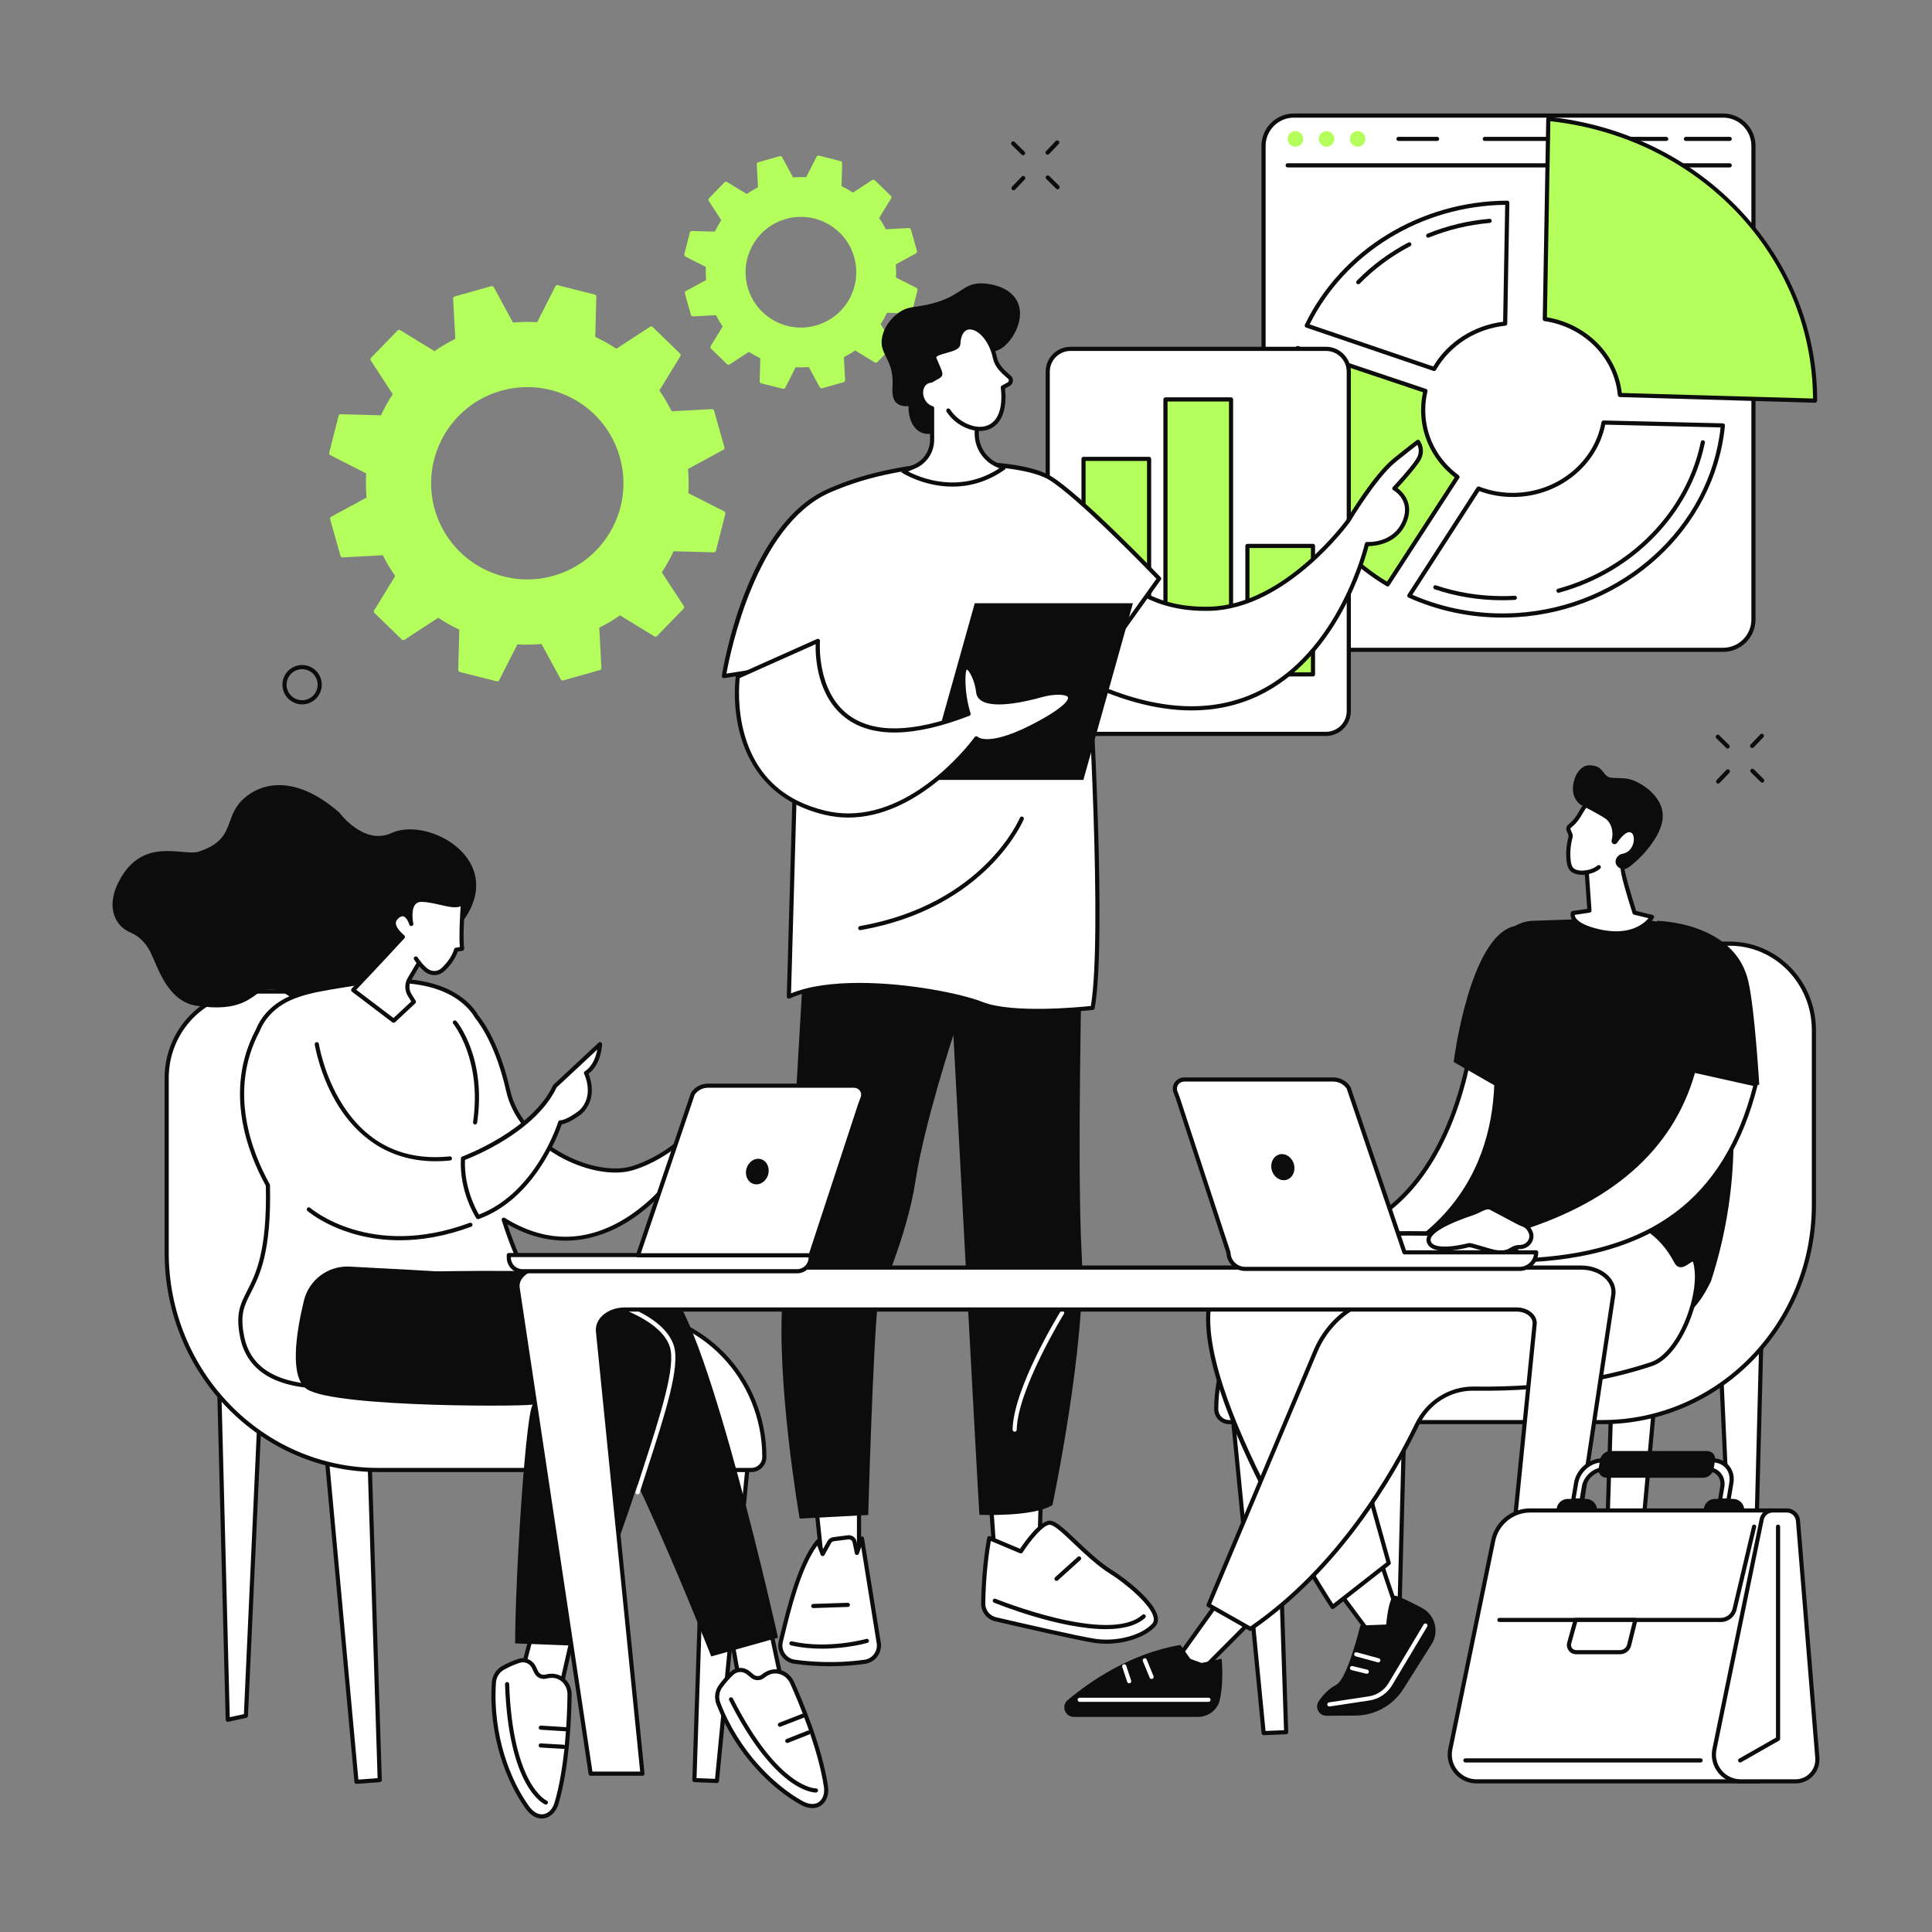 <svg width="321" height="321" viewBox="0 0 321 321" fill="none" xmlns="http://www.w3.org/2000/svg">
<rect x="0" y="0" width="321" height="321" fill="#808080" stroke="none"/>
<g clip-path="url(#clip0_12_356)">
<path d="M130.478 36.049C135.548 34.617 140.819 37.566 142.251 42.633C143.684 47.703 140.737 52.974 135.667 54.406C130.599 55.84 125.328 52.892 123.894 47.824C122.461 42.754 125.408 37.483 130.478 36.049ZM114.124 48.661L115.132 52.226L119.173 52.009C119.555 52.793 119.994 53.535 120.491 54.229L118.379 57.674L121.034 60.259L124.427 58.05C125.141 58.531 125.893 58.951 126.676 59.307L126.571 63.354L130.162 64.265L131.992 60.661C132.844 60.719 133.706 60.707 134.574 60.621L136.505 64.176L140.07 63.169L139.853 59.128C140.636 58.746 141.379 58.306 142.073 57.811L145.519 59.923L148.102 57.266L145.893 53.875C146.375 53.161 146.796 52.409 147.152 51.625L151.198 51.732L152.109 48.14L148.505 46.31C148.565 45.457 148.551 44.594 148.464 43.727L152.022 41.797L151.014 38.231L146.972 38.448C146.591 37.664 146.152 36.922 145.655 36.228L147.766 32.783L145.111 30.199L141.72 32.407C141.006 31.926 140.252 31.506 139.469 31.148L139.576 27.102L135.983 26.193L134.153 29.797C133.302 29.736 132.44 29.75 131.573 29.837L129.641 26.279L126.076 27.289L126.292 31.329C125.509 31.709 124.766 32.15 124.073 32.646L120.626 30.535L118.043 33.189L120.252 36.582C119.771 37.296 119.35 38.048 118.993 38.833L114.947 38.726L114.037 42.318L117.641 44.148C117.581 44.998 117.595 45.861 117.681 46.73L114.124 48.661Z" fill="#B4FF5C"/>
<path d="M130.571 36.382C128.209 37.05 126.247 38.599 125.049 40.743C123.85 42.885 123.559 45.368 124.226 47.731C124.895 50.093 126.443 52.054 128.587 53.254C130.729 54.452 133.211 54.744 135.574 54.075C137.937 53.407 139.898 51.859 141.098 49.717C142.296 47.572 142.588 45.092 141.92 42.728C141.252 40.364 139.703 38.403 137.56 37.205C135.416 36.007 132.935 35.713 130.571 36.382ZM133.059 55.116C131.392 55.116 129.744 54.691 128.249 53.856C125.946 52.567 124.282 50.457 123.563 47.919C122.845 45.378 123.159 42.71 124.447 40.407C125.735 38.101 127.843 36.436 130.384 35.719C132.924 35.001 135.593 35.315 137.896 36.603C140.201 37.892 141.865 40 142.584 42.541C143.302 45.082 142.988 47.749 141.698 50.053C140.41 52.358 138.302 54.021 135.761 54.74C134.868 54.992 133.961 55.116 133.059 55.116ZM126.922 63.089L129.98 63.862L131.686 60.504C131.748 60.381 131.881 60.307 132.017 60.317C132.843 60.375 133.692 60.361 134.54 60.279C134.676 60.264 134.811 60.335 134.876 60.456L136.676 63.772L139.71 62.912L139.509 59.147C139.502 59.008 139.577 58.879 139.703 58.819C140.468 58.446 141.198 58.014 141.873 57.53C141.986 57.45 142.135 57.446 142.254 57.518L145.464 59.485L147.664 57.224L145.605 54.063C145.53 53.949 145.531 53.798 145.608 53.683C146.077 52.986 146.491 52.247 146.839 51.482C146.896 51.357 147.026 51.277 147.161 51.281L150.932 51.38L151.708 48.323L148.348 46.616C148.224 46.553 148.152 46.425 148.161 46.286C148.218 45.46 148.206 44.611 148.122 43.763C148.108 43.624 148.178 43.491 148.3 43.425L151.615 41.627L150.757 38.59L146.991 38.794C146.852 38.8 146.723 38.725 146.663 38.601C146.29 37.834 145.856 37.103 145.375 36.43C145.294 36.317 145.29 36.166 145.361 36.05L147.328 32.838L145.068 30.638L141.907 32.697C141.791 32.772 141.641 32.772 141.526 32.693C140.831 32.224 140.09 31.811 139.327 31.463C139.2 31.407 139.121 31.28 139.124 31.141L139.223 27.37L136.166 26.595L134.461 29.953C134.398 30.076 134.268 30.151 134.128 30.14C133.303 30.084 132.455 30.096 131.605 30.181C131.469 30.195 131.336 30.124 131.269 30.002L129.469 26.688L126.435 27.545L126.638 31.31C126.644 31.449 126.568 31.58 126.444 31.64C125.676 32.013 124.946 32.446 124.274 32.927C124.161 33.007 124.011 33.014 123.893 32.941L120.681 30.974L118.482 33.233L120.541 36.394C120.616 36.511 120.615 36.66 120.538 36.775C120.069 37.471 119.655 38.212 119.307 38.975C119.25 39.102 119.124 39.181 118.984 39.178L115.214 39.08L114.439 42.136L117.797 43.841C117.921 43.904 117.994 44.035 117.985 44.174C117.927 44.999 117.94 45.849 118.024 46.696C118.038 46.835 117.967 46.966 117.845 47.033L114.531 48.833L115.389 51.867L119.155 51.665C119.294 51.657 119.423 51.734 119.483 51.859C119.856 52.626 120.289 53.355 120.771 54.029C120.852 54.142 120.857 54.291 120.785 54.41L118.817 57.621L121.077 59.82L124.238 57.762C124.354 57.685 124.504 57.687 124.619 57.764C125.314 58.233 126.056 58.648 126.82 58.994C126.946 59.053 127.025 59.179 127.022 59.318L126.922 63.089ZM130.162 64.609C130.134 64.609 130.107 64.605 130.077 64.599L126.486 63.689C126.33 63.649 126.221 63.508 126.226 63.347L126.327 59.526C125.67 59.215 125.032 58.859 124.426 58.462L121.223 60.548C121.087 60.637 120.909 60.619 120.794 60.506L118.138 57.923C118.023 57.81 118.001 57.633 118.085 57.496L120.078 54.242C119.669 53.653 119.296 53.022 118.965 52.366L115.151 52.571C114.992 52.58 114.845 52.475 114.8 52.32L113.793 48.754C113.749 48.599 113.818 48.434 113.96 48.357L117.317 46.535C117.255 45.803 117.244 45.072 117.283 44.353L113.881 42.625C113.737 42.553 113.663 42.39 113.703 42.235L114.613 38.643C114.652 38.486 114.806 38.379 114.956 38.383L118.776 38.482C119.086 37.825 119.443 37.189 119.839 36.581L117.754 33.378C117.666 33.243 117.683 33.066 117.796 32.951L120.379 30.295C120.492 30.179 120.669 30.157 120.807 30.241L124.06 32.234C124.65 31.826 125.28 31.453 125.936 31.121L125.732 27.308C125.723 27.146 125.826 27.002 125.981 26.957L129.548 25.949C129.703 25.904 129.867 25.975 129.944 26.116L131.766 29.474C132.5 29.412 133.232 29.399 133.949 29.44L135.676 26.037C135.749 25.894 135.912 25.82 136.068 25.86L139.659 26.77C139.816 26.808 139.924 26.951 139.919 27.112L139.82 30.932C140.475 31.242 141.113 31.598 141.721 31.995L144.923 29.911C145.059 29.822 145.237 29.84 145.351 29.951L148.008 32.536C148.122 32.649 148.146 32.826 148.06 32.963L146.068 36.217C146.477 36.807 146.85 37.437 147.181 38.093L150.995 37.888C151.153 37.88 151.302 37.983 151.345 38.138L152.353 41.703C152.396 41.858 152.328 42.023 152.186 42.1L148.828 43.924C148.89 44.657 148.903 45.388 148.864 46.105L152.265 47.832C152.409 47.904 152.482 48.068 152.443 48.224L151.533 51.816C151.494 51.973 151.341 52.08 151.189 52.076L147.37 51.975C147.06 52.632 146.703 53.27 146.307 53.878L148.392 57.079C148.48 57.214 148.463 57.394 148.35 57.508L145.766 60.164C145.653 60.279 145.477 60.301 145.339 60.218L142.087 58.223C141.495 58.634 140.865 59.006 140.209 59.336L140.415 63.152C140.423 63.313 140.319 63.458 140.164 63.502L136.599 64.509C136.443 64.553 136.279 64.484 136.201 64.342L134.379 60.985C133.647 61.048 132.915 61.058 132.198 61.02L130.471 64.42C130.41 64.539 130.289 64.609 130.162 64.609Z" fill="#B4FF5C"/>
<path d="M83.166 64.59C91.841 62.138 100.86 67.181 103.313 75.855C105.765 84.53 100.721 93.549 92.047 96.001C83.373 98.453 74.353 93.41 71.901 84.735C69.448 76.061 74.492 67.042 83.166 64.59ZM55.182 86.168L56.907 92.27L63.822 91.897C64.474 93.239 65.227 94.509 66.076 95.697L62.462 101.593L67.007 106.015L72.811 102.234C74.033 103.057 75.321 103.779 76.662 104.387L76.48 111.311L82.626 112.869L85.758 106.702C87.214 106.804 88.691 106.781 90.175 106.635L93.479 112.721L99.58 110.996L99.209 104.081C100.55 103.427 101.82 102.676 103.007 101.826L108.905 105.44L113.326 100.896L109.546 95.092C110.369 93.869 111.089 92.582 111.699 91.24L118.623 91.422L120.18 85.276L114.014 82.144C114.116 80.687 114.092 79.21 113.945 77.728L120.031 74.423L118.306 68.322L111.391 68.694C110.739 67.352 109.986 66.082 109.137 64.894L112.751 58.998L108.207 54.577L102.402 58.355C101.181 57.532 99.893 56.813 98.552 56.202L98.733 49.278L92.587 47.722L89.455 53.889C87.999 53.786 86.523 53.81 85.038 53.957L81.734 47.87L75.633 49.595L76.005 56.51C74.663 57.162 73.393 57.916 72.206 58.765L66.309 55.152L61.887 59.695L65.668 65.499C64.844 66.721 64.124 68.01 63.514 69.349L56.59 69.169L55.033 75.315L61.2 78.448C61.098 79.904 61.121 81.379 61.268 82.863L55.182 86.168Z" fill="#B4FF5C"/>
<path d="M87.63 64.311C86.171 64.311 84.703 64.513 83.26 64.921C74.783 67.318 69.836 76.164 72.232 84.643C74.629 93.118 83.476 98.066 91.953 95.669C96.06 94.508 99.469 91.818 101.551 88.093C103.634 84.368 104.142 80.056 102.981 75.949C101.82 71.842 99.129 68.433 95.404 66.351C92.988 65 90.325 64.311 87.63 64.311ZM87.613 96.963C80.342 96.963 73.642 92.162 71.569 84.829C69.069 75.987 74.23 66.757 83.073 64.257C87.356 63.047 91.856 63.576 95.741 65.749C99.627 67.922 102.433 71.477 103.644 75.761C104.855 80.045 104.326 84.545 102.153 88.43C99.98 92.314 96.424 95.121 92.141 96.333C90.631 96.76 89.109 96.963 87.613 96.963ZM76.832 111.045L82.444 112.467L85.451 106.547C85.514 106.422 85.645 106.349 85.782 106.358C87.21 106.458 88.676 106.436 90.141 106.291C90.278 106.276 90.412 106.347 90.478 106.469L93.65 112.313L99.221 110.738L98.865 104.099C98.857 103.96 98.933 103.83 99.058 103.77C100.381 103.126 101.643 102.378 102.807 101.544C102.92 101.465 103.07 101.46 103.187 101.531L108.85 105.002L112.886 100.852L109.257 95.279C109.181 95.163 109.183 95.012 109.26 94.897C110.071 93.695 110.786 92.416 111.385 91.097C111.443 90.971 111.571 90.892 111.708 90.896L118.357 91.069L119.778 85.459L113.857 82.451C113.734 82.389 113.66 82.257 113.67 82.12C113.769 80.694 113.747 79.226 113.602 77.761C113.589 77.623 113.659 77.49 113.781 77.424L119.624 74.252L118.05 68.682L111.41 69.037C111.271 69.045 111.142 68.969 111.081 68.843C110.437 67.519 109.689 66.257 108.856 65.096C108.776 64.983 108.771 64.832 108.843 64.714L112.313 59.051L108.164 55.016L102.591 58.645C102.475 58.72 102.325 58.72 102.21 58.641C101.008 57.832 99.729 57.117 98.409 56.517C98.283 56.459 98.204 56.331 98.207 56.194L98.382 49.545L92.77 48.123L89.763 54.045C89.7 54.167 89.57 54.243 89.431 54.231C88.005 54.132 86.538 54.154 85.072 54.299C84.937 54.312 84.802 54.243 84.736 54.12L81.563 48.277L75.992 49.852L76.349 56.493C76.356 56.63 76.28 56.76 76.156 56.82C74.831 57.465 73.569 58.214 72.407 59.046C72.294 59.127 72.144 59.132 72.026 59.059L66.364 55.588L62.327 59.738L65.956 65.31C66.032 65.427 66.031 65.578 65.953 65.692C65.144 66.892 64.429 68.172 63.828 69.493C63.771 69.618 63.647 69.699 63.505 69.694L56.856 69.521L55.435 75.133L61.356 78.139C61.479 78.203 61.554 78.333 61.544 78.47C61.444 79.898 61.466 81.364 61.611 82.829C61.625 82.968 61.554 83.1 61.432 83.166L55.589 86.34L57.164 91.91L63.804 91.553C63.945 91.545 64.072 91.622 64.132 91.746C64.776 93.071 65.524 94.331 66.357 95.496C66.437 95.609 66.442 95.757 66.37 95.876L62.9 101.539L67.05 105.574L72.623 101.945C72.739 101.87 72.889 101.872 73.004 101.949C74.206 102.758 75.485 103.472 76.804 104.075C76.93 104.131 77.01 104.259 77.006 104.396L76.832 111.045ZM82.626 113.214C82.598 113.214 82.57 113.21 82.541 113.203L76.395 111.647C76.239 111.605 76.131 111.464 76.135 111.302L76.311 104.605C75.1 104.043 73.924 103.384 72.809 102.647L67.195 106.304C67.059 106.39 66.882 106.373 66.766 106.261L62.222 101.84C62.106 101.729 62.084 101.55 62.168 101.412L65.664 95.71C64.904 94.629 64.216 93.468 63.613 92.254L56.926 92.614C56.766 92.621 56.619 92.518 56.575 92.362L54.85 86.26C54.807 86.106 54.876 85.941 55.018 85.864L60.903 82.669C60.782 81.318 60.761 79.969 60.841 78.651L54.877 75.622C54.733 75.548 54.66 75.387 54.699 75.23L56.256 69.084C56.295 68.928 56.432 68.817 56.599 68.825L63.296 69C63.86 67.788 64.518 66.61 65.255 65.497L61.599 59.883C61.511 59.747 61.528 59.571 61.641 59.456L66.062 54.91C66.174 54.796 66.351 54.773 66.489 54.856L72.192 58.351C73.273 57.593 74.434 56.905 75.648 56.301L75.289 49.615C75.28 49.453 75.384 49.308 75.539 49.263L81.64 47.54C81.795 47.494 81.96 47.564 82.037 47.707L85.233 53.592C86.583 53.469 87.933 53.449 89.251 53.53L92.28 47.566C92.353 47.423 92.515 47.348 92.672 47.387L98.818 48.945C98.974 48.984 99.082 49.127 99.078 49.287L98.903 55.985C100.114 56.547 101.29 57.206 102.405 57.943L108.018 54.288C108.154 54.199 108.332 54.216 108.447 54.329L112.991 58.75C113.107 58.863 113.129 59.04 113.045 59.177L109.55 64.881C110.308 65.961 110.997 67.122 111.6 68.337L118.288 67.978C118.447 67.969 118.594 68.072 118.638 68.228L120.363 74.329C120.407 74.484 120.337 74.649 120.196 74.726L114.31 77.921C114.432 79.272 114.453 80.62 114.372 81.939L120.336 84.968C120.48 85.041 120.554 85.203 120.514 85.361L118.957 91.506C118.918 91.664 118.772 91.773 118.614 91.767L111.917 91.59C111.354 92.802 110.697 93.978 109.959 95.093L113.615 100.707C113.703 100.842 113.685 101.019 113.573 101.136L109.152 105.679C109.039 105.796 108.861 105.817 108.724 105.734L103.021 102.238C101.939 102.998 100.778 103.687 99.565 104.289L99.924 110.977C99.933 111.137 99.829 111.282 99.674 111.327L93.573 113.052C93.417 113.095 93.253 113.026 93.176 112.885L89.981 106.998C88.631 107.12 87.282 107.141 85.963 107.06L82.933 113.024C82.874 113.142 82.754 113.214 82.626 113.214Z" fill="#B4FF5C"/>
<path d="M286.295 19.204H214.975C212.192 19.204 209.937 21.459 209.937 24.242V102.931C209.937 105.714 212.192 107.97 214.975 107.97H286.295C289.078 107.97 291.333 105.714 291.333 102.931V24.242C291.333 21.459 289.078 19.204 286.295 19.204Z" fill="white"/>
<path d="M214.976 19.547C212.387 19.547 210.282 21.655 210.282 24.241V102.93C210.282 105.518 212.387 107.624 214.976 107.624H286.295C288.884 107.624 290.989 105.518 290.989 102.93V24.241C290.989 21.655 288.884 19.547 286.295 19.547H214.976ZM286.295 108.314H214.976C212.007 108.314 209.591 105.899 209.591 102.93V24.241C209.591 21.274 212.007 18.858 214.976 18.858H286.295C289.264 18.858 291.678 21.274 291.678 24.241V102.93C291.678 105.899 289.264 108.314 286.295 108.314Z" fill="#0C0C0C"/>
<path d="M287.394 27.816H213.942C213.751 27.816 213.599 27.662 213.599 27.471C213.599 27.281 213.751 27.127 213.942 27.127H287.394C287.584 27.127 287.739 27.281 287.739 27.471C287.739 27.662 287.584 27.816 287.394 27.816Z" fill="#0C0C0C"/>
<path d="M216.526 23.08C216.526 23.793 215.947 24.372 215.234 24.372C214.52 24.372 213.941 23.793 213.941 23.08C213.941 22.367 214.52 21.788 215.234 21.788C215.947 21.788 216.526 22.367 216.526 23.08Z" fill="#B4FF5C"/>
<path d="M221.693 23.08C221.693 23.793 221.116 24.372 220.403 24.372C219.689 24.372 219.11 23.793 219.11 23.08C219.11 22.367 219.689 21.788 220.403 21.788C221.116 21.788 221.693 22.367 221.693 23.08Z" fill="#B4FF5C"/>
<path d="M226.862 23.08C226.862 23.793 226.283 24.372 225.569 24.372C224.856 24.372 224.279 23.793 224.279 23.08C224.279 22.367 224.856 21.788 225.569 21.788C226.283 21.788 226.862 22.367 226.862 23.08Z" fill="#B4FF5C"/>
<path d="M287.396 23.423H280.116C279.925 23.423 279.771 23.268 279.771 23.079C279.771 22.888 279.925 22.734 280.116 22.734H287.396C287.585 22.734 287.739 22.888 287.739 23.079C287.739 23.268 287.585 23.423 287.396 23.423Z" fill="#0C0C0C"/>
<path d="M276.841 23.423H246.696C246.505 23.423 246.351 23.268 246.351 23.079C246.351 22.888 246.505 22.734 246.696 22.734H276.841C277.032 22.734 277.187 22.888 277.187 23.079C277.187 23.268 277.032 23.423 276.841 23.423Z" fill="#0C0C0C"/>
<path d="M238.77 23.423H232.354C232.163 23.423 232.009 23.268 232.009 23.079C232.009 22.888 232.163 22.734 232.354 22.734H238.77C238.961 22.734 239.116 22.888 239.116 23.079C239.116 23.268 238.961 23.423 238.77 23.423Z" fill="#0C0C0C"/>
<path d="M238.286 61.307C240.634 57.198 245.004 54.295 250.082 53.77L250.436 33.685C235.851 33.734 222.977 41.952 217.115 54.097L238.286 61.307Z" fill="white"/>
<path d="M217.598 53.895L238.132 60.888C240.567 56.81 244.871 54.058 249.742 53.46L250.085 34.031C236.21 34.206 223.531 41.961 217.598 53.895ZM238.287 61.649C238.25 61.649 238.21 61.644 238.175 61.632L217.005 54.422C216.911 54.39 216.836 54.319 216.797 54.229C216.76 54.139 216.762 54.034 216.805 53.946C222.825 41.475 236.025 33.388 250.435 33.339C250.537 33.343 250.616 33.376 250.681 33.441C250.746 33.508 250.781 33.596 250.779 33.689L250.427 53.775C250.423 53.95 250.291 54.093 250.118 54.113C245.243 54.617 240.933 57.369 238.586 61.476C238.523 61.587 238.407 61.649 238.287 61.649Z" fill="#0C0C0C"/>
<path d="M237.291 39.488C237.154 39.488 237.024 39.406 236.971 39.272C236.899 39.097 236.985 38.896 237.16 38.824C240.454 37.491 243.922 36.66 247.471 36.353C247.662 36.337 247.83 36.477 247.846 36.666C247.861 36.855 247.721 37.023 247.532 37.041C244.051 37.341 240.648 38.157 237.419 39.463C237.376 39.48 237.331 39.488 237.291 39.488Z" fill="#0C0C0C"/>
<path d="M225.672 47.233C225.583 47.233 225.497 47.201 225.429 47.135C225.294 47.002 225.291 46.785 225.425 46.648C227.911 44.111 230.793 41.972 233.994 40.291C234.164 40.203 234.371 40.268 234.462 40.436C234.549 40.605 234.485 40.813 234.316 40.902C231.178 42.55 228.352 44.644 225.918 47.131C225.849 47.201 225.76 47.233 225.672 47.233Z" fill="#0C0C0C"/>
<path d="M234.663 98.821C239.981 101.149 245.909 102.2 251.83 101.858C269.514 100.843 284.081 87.615 285.875 71.017L266.706 70.559C265.336 77.311 259.142 82.343 251.861 82.568C249.759 82.635 247.72 82.306 245.791 81.594L234.663 98.821ZM249.646 102.611C244.224 102.611 238.863 101.476 234.013 99.286C233.922 99.245 233.852 99.166 233.824 99.07C233.797 98.972 233.811 98.868 233.865 98.784L245.361 80.984C245.452 80.847 245.622 80.79 245.777 80.851C247.697 81.6 249.736 81.945 251.84 81.88C258.901 81.66 264.891 76.725 266.083 70.147C266.114 69.978 266.267 69.861 266.432 69.862L286.263 70.337C286.359 70.341 286.45 70.382 286.512 70.455C286.575 70.525 286.606 70.619 286.597 70.715C284.95 87.819 270.02 101.505 251.869 102.547C251.13 102.59 250.387 102.611 249.646 102.611Z" fill="#0C0C0C"/>
<path d="M249.611 99.731C245.736 99.731 241.955 99.118 238.37 97.908C238.19 97.847 238.094 97.651 238.155 97.471C238.215 97.291 238.41 97.193 238.591 97.254C242.104 98.44 245.811 99.041 249.611 99.041C250.293 99.041 250.984 99.022 251.666 98.982C251.855 98.972 252.019 99.117 252.029 99.307C252.04 99.498 251.897 99.66 251.706 99.671C251.01 99.711 250.307 99.731 249.611 99.731Z" fill="#0C0C0C"/>
<path d="M258.944 98.489C258.792 98.489 258.653 98.388 258.612 98.235C258.562 98.051 258.67 97.862 258.853 97.812C270.917 94.523 280.233 84.946 282.587 73.416C282.626 73.228 282.808 73.108 282.994 73.146C283.183 73.185 283.301 73.368 283.264 73.554C280.856 85.337 271.347 95.12 259.035 98.478C259.006 98.485 258.975 98.489 258.944 98.489Z" fill="#0C0C0C"/>
<path d="M230.555 97.1L242.157 79.246C238.687 76.676 236.457 72.679 236.457 68.144C236.457 67.048 236.588 65.98 236.835 64.949L215.585 57.827C214.442 61.172 213.826 64.733 213.826 68.42C213.826 80.634 220.527 91.147 230.555 97.1Z" fill="#B4FF5C"/>
<path d="M215.802 58.263C214.722 61.547 214.172 64.962 214.172 68.421C214.172 79.932 220.251 90.453 230.449 96.632L241.694 79.326C238.143 76.579 236.112 72.521 236.112 68.142C236.112 67.147 236.22 66.152 236.431 65.177L215.802 58.263ZM230.558 97.444C230.496 97.444 230.436 97.427 230.381 97.394C219.8 91.116 213.483 80.283 213.483 68.421C213.483 64.771 214.081 61.17 215.26 57.715C215.32 57.535 215.515 57.439 215.695 57.499L236.947 64.623C237.117 64.68 237.213 64.856 237.171 65.029C236.927 66.048 236.804 67.096 236.804 68.142C236.804 72.405 238.829 76.351 242.364 78.968C242.511 79.077 242.547 79.281 242.449 79.433L230.847 97.287C230.78 97.387 230.67 97.444 230.558 97.444Z" fill="#0C0C0C"/>
<path d="M256.672 53.011C263.378 54.008 268.534 59.206 269.148 65.63L301.577 66.57C301.577 66.556 301.577 66.542 301.577 66.529C301.577 42.737 282.621 22.38 257.251 19.758L256.672 53.011Z" fill="#B4FF5C"/>
<path d="M269.459 65.293L301.232 66.213C301.067 42.596 282.388 22.877 257.591 20.14L257.02 52.716C263.659 53.831 268.711 58.944 269.459 65.293ZM301.573 66.914C301.573 66.914 301.568 66.914 301.566 66.914L269.137 65.973C268.964 65.969 268.82 65.835 268.804 65.663C268.206 59.392 263.196 54.329 256.619 53.351C256.449 53.326 256.323 53.176 256.325 53.004L256.907 19.752C256.907 19.655 256.952 19.563 257.022 19.499C257.096 19.435 257.19 19.404 257.287 19.415C269.597 20.687 280.922 26.21 289.178 34.967C297.397 43.685 301.922 54.894 301.922 66.528C301.922 66.62 301.885 66.731 301.819 66.795C301.751 66.859 301.665 66.914 301.573 66.914Z" fill="#0C0C0C"/>
<path d="M220.311 57.963H177.867C175.773 57.963 174.078 59.66 174.078 61.75V118.148C174.078 120.238 175.773 121.935 177.867 121.935H220.311C222.401 121.935 224.097 120.238 224.097 118.148V61.75C224.097 59.66 222.401 57.963 220.311 57.963Z" fill="white"/>
<path d="M177.868 58.307C175.968 58.307 174.424 59.853 174.424 61.749V118.147C174.424 120.045 175.968 121.589 177.868 121.589H220.313C222.209 121.589 223.755 120.045 223.755 118.147V61.749C223.755 59.853 222.209 58.307 220.313 58.307H177.868ZM220.313 122.278H177.868C175.588 122.278 173.733 120.425 173.733 118.147V61.749C173.733 59.471 175.588 57.618 177.868 57.618H220.313C222.591 57.618 224.444 59.471 224.444 61.749V118.147C224.444 120.425 222.591 122.278 220.313 122.278Z" fill="#0C0C0C"/>
<path d="M190.921 112.051H180.025V76.244H190.921V112.051Z" fill="#B4FF5C"/>
<path d="M180.37 111.705H190.577V76.588H180.37V111.705ZM190.921 112.395H180.026C179.835 112.395 179.683 112.239 179.683 112.05V76.243C179.683 76.052 179.835 75.898 180.026 75.898H190.921C191.112 75.898 191.268 76.052 191.268 76.243V112.05C191.268 112.239 191.112 112.395 190.921 112.395Z" fill="#0C0C0C"/>
<path d="M204.537 112.05H193.642V66.363H204.537V112.05Z" fill="#B4FF5C"/>
<path d="M193.987 111.705H204.193V66.707H193.987V111.705ZM204.536 112.396H193.642C193.451 112.396 193.296 112.24 193.296 112.051V66.362C193.296 66.172 193.451 66.018 193.642 66.018H204.536C204.729 66.018 204.882 66.172 204.882 66.362V112.051C204.882 112.24 204.729 112.396 204.536 112.396Z" fill="#0C0C0C"/>
<path d="M218.154 112.049H207.257V90.703H218.154V112.049Z" fill="#B4FF5C"/>
<path d="M207.6 111.706H217.806V91.049H207.6V111.706ZM218.152 112.396H207.256C207.065 112.396 206.911 112.242 206.911 112.051V90.704C206.911 90.513 207.065 90.36 207.256 90.36H218.152C218.341 90.36 218.497 90.513 218.497 90.704V112.051C218.497 112.242 218.341 112.396 218.152 112.396Z" fill="#0C0C0C"/>
<path d="M135.639 250.522L136.591 259.593L142.724 260.312V249.558L135.639 250.522Z" fill="white"/>
<path d="M136.905 259.282L142.379 259.925V249.953L136.017 250.82L136.905 259.282ZM142.724 260.657C142.712 260.657 142.698 260.657 142.684 260.656L136.551 259.936C136.391 259.917 136.266 259.79 136.249 259.629L135.297 250.559C135.277 250.374 135.408 250.207 135.593 250.182L142.678 249.216C142.778 249.202 142.876 249.233 142.952 249.298C143.026 249.363 143.069 249.457 143.069 249.558V260.312C143.069 260.411 143.028 260.504 142.953 260.57C142.89 260.626 142.808 260.657 142.724 260.657Z" fill="#0C0C0C"/>
<path d="M143.69 276.103C141.135 276.462 136.943 276.779 132.023 276.098C130.41 275.875 129.342 274.31 129.73 272.73C130.814 268.326 132.681 259.973 135.884 256.103L136.681 258.202L137.78 256.225C137.93 255.954 138.201 255.771 138.508 255.733L140.916 255.426C141.418 255.363 141.887 255.696 141.991 256.192L142.374 258.014L143.214 255.623L146.014 273.033C146.21 274.521 145.176 275.894 143.69 276.103Z" fill="white"/>
<path d="M135.78 256.798C133.06 260.505 131.342 267.567 130.297 271.86L130.065 272.812C129.902 273.478 130.023 274.157 130.409 274.724C130.789 275.287 131.396 275.663 132.071 275.756C136.907 276.427 141.032 276.129 143.642 275.761C144.933 275.58 145.844 274.376 145.672 273.078L143.088 257.018L142.7 258.128C142.649 258.275 142.505 258.368 142.351 258.358C142.197 258.348 142.068 258.236 142.037 258.084L141.653 256.264C141.587 255.945 141.283 255.728 140.96 255.769L138.551 256.075C138.353 256.1 138.178 256.218 138.08 256.392L136.981 258.369C136.916 258.487 136.789 258.555 136.656 258.546C136.522 258.536 136.405 258.45 136.357 258.324L135.78 256.798ZM137.892 276.845C136.099 276.845 134.105 276.735 131.975 276.439C131.108 276.32 130.328 275.835 129.837 275.111C129.348 274.391 129.187 273.493 129.396 272.648L129.628 271.698C130.734 267.154 132.582 259.552 135.619 255.883C135.696 255.789 135.82 255.742 135.941 255.762C136.062 255.783 136.164 255.866 136.207 255.981L136.74 257.386L137.478 256.058C137.681 255.693 138.049 255.444 138.464 255.391L140.873 255.084C141.545 254.999 142.187 255.454 142.328 256.122L142.457 256.736L142.889 255.509C142.941 255.36 143.088 255.265 143.245 255.279C143.401 255.293 143.529 255.413 143.554 255.567L146.354 272.979C146.576 274.66 145.402 276.21 143.738 276.444C142.235 276.656 140.237 276.845 137.892 276.845Z" fill="#0C0C0C"/>
<path d="M136.586 273.927C134.952 273.927 133.182 273.781 131.419 273.38C131.233 273.337 131.117 273.153 131.159 272.967C131.202 272.781 131.388 272.665 131.572 272.708C137.582 274.077 143.876 272.317 143.939 272.298C144.122 272.246 144.312 272.352 144.365 272.535C144.418 272.718 144.311 272.91 144.128 272.961C143.941 273.015 140.685 273.927 136.586 273.927Z" fill="#0C0C0C"/>
<path d="M135.122 267.182C134.936 267.182 134.783 267.035 134.777 266.847C134.77 266.657 134.921 266.499 135.109 266.491L140.859 266.302C141.048 266.301 141.208 266.445 141.215 266.635C141.221 266.826 141.072 266.985 140.882 266.991L135.133 267.182C135.129 267.182 135.125 267.182 135.122 267.182Z" fill="#0C0C0C"/>
<path d="M164.365 245.693L165.285 258.93H172.666L173.008 245.693H164.365Z" fill="white"/>
<path d="M165.606 258.586H172.328L172.654 246.037H164.735L165.606 258.586ZM172.665 259.274H165.284C165.103 259.274 164.953 259.134 164.941 258.954L164.021 245.717C164.015 245.621 164.048 245.528 164.114 245.459C164.179 245.387 164.27 245.349 164.365 245.349H173.007C173.1 245.349 173.19 245.386 173.255 245.452C173.32 245.519 173.354 245.609 173.353 245.702L173.009 258.939C173.004 259.126 172.851 259.274 172.665 259.274Z" fill="#0C0C0C"/>
<path d="M163.358 266.403C163.339 267.654 164.194 268.755 165.413 269.038C169.657 270.026 179.214 272.224 181.94 272.629C185.479 273.157 189.827 272.072 191.697 270.002C193.565 267.934 187.51 262.992 184.637 261.194C180.367 258.524 176.265 253.244 174.545 253.007C172.825 252.769 169.615 257.759 169.615 257.759L164.365 255.555C164.365 255.555 163.452 260.052 163.358 266.403Z" fill="white"/>
<path d="M164.627 256.038C164.405 257.288 163.778 261.254 163.701 266.408C163.685 267.491 164.438 268.457 165.492 268.702C169.543 269.645 179.261 271.883 181.991 272.289C185.539 272.816 189.689 271.711 191.441 269.771C191.659 269.53 191.74 269.228 191.687 268.852C191.381 266.654 186.823 262.97 184.453 261.487C182.294 260.135 180.23 258.179 178.41 256.451C176.785 254.909 175.249 253.452 174.497 253.349C173.407 253.195 171.1 256.087 169.904 257.945C169.812 258.086 169.634 258.141 169.481 258.076L164.627 256.038ZM183.791 273.107C183.148 273.107 182.509 273.063 181.888 272.971C179.134 272.561 169.394 270.318 165.336 269.374C163.969 269.055 162.992 267.804 163.012 266.397C163.106 260.087 164.018 255.531 164.028 255.485C164.048 255.384 164.113 255.298 164.204 255.25C164.295 255.202 164.404 255.197 164.5 255.237L169.483 257.33C170.295 256.101 172.884 252.429 174.591 252.665C175.563 252.799 176.956 254.121 178.885 255.951C180.682 257.655 182.718 259.587 184.819 260.901C187.127 262.346 192.009 266.165 192.37 268.756C192.452 269.34 192.311 269.836 191.952 270.234C190.374 271.98 187.034 273.107 183.791 273.107Z" fill="#0C0C0C"/>
<path d="M183.717 270.682C176.049 270.682 165.737 266.516 165.155 266.278C164.979 266.206 164.894 266.005 164.966 265.829C165.038 265.652 165.24 265.569 165.415 265.64C165.604 265.717 184.295 273.27 189.796 268.301C189.939 268.174 190.157 268.185 190.284 268.326C190.411 268.466 190.4 268.685 190.259 268.813C188.753 270.174 186.395 270.682 183.717 270.682Z" fill="#0C0C0C"/>
<path d="M175.537 262.66C175.444 262.66 175.35 262.622 175.282 262.547C175.155 262.405 175.166 262.188 175.307 262.06L179.061 258.674C179.201 258.547 179.42 258.558 179.547 258.699C179.675 258.84 179.664 259.058 179.522 259.187L175.768 262.572C175.703 262.631 175.621 262.66 175.537 262.66Z" fill="#0C0C0C"/>
<path d="M133.546 159.401C133.546 159.401 131.26 200.78 130.063 215.065C128.867 229.35 132.862 252.312 132.862 252.312L144.254 251.712C144.254 251.712 145.034 223.794 145.881 216.042C145.881 216.042 150.692 205.531 152.118 196.158C153.544 186.783 158.403 171.978 158.403 171.978C158.403 171.978 162.347 245.878 162.728 251.683C162.728 251.683 171.66 252.081 174.863 250.067C174.863 250.067 180.538 223.121 179.722 208.46C178.908 193.799 179.802 157.373 179.802 157.373L133.546 159.401Z" fill="#0C0C0C"/>
<path d="M143.783 216.385H140.3C140.11 216.385 139.955 216.23 139.955 216.04C139.955 215.849 140.11 215.694 140.3 215.694H143.783C143.974 215.694 144.127 215.849 144.127 216.04C144.127 216.23 143.974 216.385 143.783 216.385Z" fill="white"/>
<path d="M168.586 237.877C168.583 237.877 168.582 237.877 168.579 237.877C168.39 237.874 168.238 237.716 168.241 237.526C168.367 230.697 175.864 218.45 176.182 217.933C176.282 217.77 176.495 217.719 176.656 217.82C176.819 217.919 176.87 218.132 176.769 218.293C176.692 218.419 169.052 230.899 168.93 237.538C168.927 237.727 168.774 237.877 168.586 237.877Z" fill="white"/>
<path d="M183.407 93.22C184.237 93.155 188.308 101.492 201.045 101.142C213.784 100.793 224.004 86.539 224.004 86.539C224.004 86.539 228.404 79.12 231.742 76.438C235.082 73.757 235.605 73.403 235.605 73.403C235.605 73.403 236.652 74.797 235.605 76.438C234.559 78.08 231.668 81.149 231.668 81.149C231.668 81.149 234.853 82.898 233.416 86.539C231.765 90.726 227.112 90.388 227.112 90.388C227.112 90.388 217.666 132.204 178.634 112.333L183.407 93.22Z" fill="white"/>
<path d="M179.035 112.151C190.487 117.922 200.468 118.889 208.708 115.025C222.507 108.548 226.734 90.494 226.775 90.313C226.813 90.148 226.966 90.034 227.135 90.046C227.315 90.058 231.56 90.308 233.096 86.412C234.4 83.106 231.621 81.518 231.502 81.451C231.409 81.399 231.345 81.308 231.328 81.203C231.312 81.098 231.345 80.991 231.417 80.913C231.445 80.884 234.296 77.848 235.313 76.254C235.953 75.252 235.706 74.358 235.498 73.911C235.074 74.232 234.098 74.989 231.959 76.707C228.707 79.32 224.344 86.642 224.301 86.714C224.182 86.883 213.819 101.137 201.057 101.487C200.787 101.494 200.523 101.498 200.261 101.498C190.55 101.498 186.072 96.504 184.131 94.337C183.952 94.139 183.769 93.935 183.622 93.785L179.035 112.151ZM197.99 118.036C192.062 118.036 185.537 116.236 178.477 112.642C178.334 112.568 178.261 112.406 178.299 112.251L183.074 93.137C183.109 92.992 183.233 92.889 183.381 92.877C183.724 92.851 183.993 93.151 184.643 93.877C186.573 96.03 191.092 101.072 201.036 100.798C213.46 100.456 223.624 86.48 223.724 86.338C223.889 86.057 228.178 78.86 231.528 76.169C234.839 73.509 235.389 73.132 235.411 73.118C235.565 73.015 235.77 73.049 235.88 73.196C235.93 73.261 237.056 74.802 235.896 76.624C235.024 77.991 232.948 80.275 232.195 81.091C233.034 81.718 234.96 83.566 233.736 86.666C232.26 90.412 228.466 90.727 227.38 90.739C226.785 93.059 222.164 109.469 209.004 115.647C205.61 117.24 201.931 118.036 197.99 118.036Z" fill="#0C0C0C"/>
<path d="M120.274 112.334C120.274 112.334 124.096 87.662 137.603 81.59C151.108 75.52 169.378 76.364 174.417 79.397C179.455 82.427 192.588 96.134 192.588 96.134L180.982 112.334C180.982 112.334 183.636 155.944 181.538 167.458C181.538 167.458 168.63 168.963 163.154 166.807C157.679 164.651 139.675 161.63 131.07 165.584L132.634 110.369L120.274 112.334Z" fill="white"/>
<path d="M142.768 163.308C150.931 163.308 159.745 165.093 163.28 166.485C168.194 168.42 179.409 167.336 181.244 167.141C183.227 155.427 180.666 112.787 180.638 112.354C180.635 112.276 180.657 112.197 180.702 112.134L192.14 96.165C190.477 94.442 178.845 82.463 174.24 79.691C169.499 76.837 151.256 75.83 137.744 81.905C125.581 87.371 121.313 108.492 120.696 111.918L132.579 110.029C132.683 110.013 132.785 110.042 132.861 110.111C132.938 110.178 132.982 110.277 132.979 110.379L131.431 165.049C134.483 163.788 138.54 163.308 142.768 163.308ZM172.428 168.32C168.999 168.32 165.373 168.051 163.027 167.126C157.637 165.004 139.815 161.944 131.214 165.895C131.106 165.945 130.98 165.936 130.88 165.869C130.781 165.804 130.722 165.692 130.725 165.572L132.277 110.774L120.328 112.674C120.22 112.691 120.109 112.657 120.031 112.578C119.953 112.501 119.917 112.39 119.933 112.281C120.091 111.267 123.94 87.353 137.46 81.276C150.77 75.293 169.163 75.832 174.596 79.099C179.614 82.121 192.298 95.334 192.836 95.895C192.951 96.015 192.965 96.199 192.867 96.335L181.334 112.436C181.486 115.008 183.904 156.397 181.878 167.519C181.851 167.668 181.729 167.781 181.579 167.8C181.273 167.836 177.03 168.32 172.428 168.32Z" fill="#0C0C0C"/>
<path d="M142.932 154.55C142.768 154.55 142.622 154.432 142.593 154.265C142.561 154.078 142.686 153.898 142.873 153.866C163.4 150.237 169.392 136.025 169.449 135.882C169.522 135.706 169.722 135.621 169.898 135.692C170.075 135.763 170.16 135.965 170.089 136.141C170.03 136.288 163.912 150.847 142.992 154.544C142.972 154.548 142.952 154.55 142.932 154.55Z" fill="#0C0C0C"/>
<path d="M180.004 129.58H153.724L161.957 100.225H188.235L180.004 129.58Z" fill="#0C0C0C"/>
<path d="M122.591 112.43L135.891 106.484C135.891 106.484 134.018 129.019 160.927 118.614C160.927 118.614 159.935 115.717 160.076 112.335C160.215 108.951 162.24 112.225 162.523 114.974C162.806 117.724 169.124 116.608 172.921 115.524C176.717 114.44 181.701 115.151 172.921 119.993C164.141 124.837 162.217 122.676 162.217 122.676C162.217 122.676 151.003 138.366 137.052 135.033C119.893 130.933 122.591 112.43 122.591 112.43Z" fill="white"/>
<path d="M122.908 112.665C122.806 113.574 122.448 117.68 123.724 122.122C125.643 128.8 130.154 133.03 137.133 134.698C138.43 135.007 139.707 135.148 140.953 135.148C152.73 135.15 161.836 122.615 161.936 122.476C161.997 122.391 162.093 122.338 162.198 122.332C162.306 122.326 162.404 122.369 162.474 122.447C162.486 122.458 164.458 124.267 172.754 119.691C177.72 116.951 177.489 115.965 177.447 115.862C177.235 115.346 175.21 115.23 173.015 115.855C171.235 116.363 165.254 117.905 163.025 116.396C162.523 116.057 162.24 115.591 162.179 115.01C161.973 113.012 160.961 111.296 160.624 111.238C160.63 111.252 160.458 111.434 160.419 112.349C160.283 115.623 161.244 118.473 161.254 118.502C161.313 118.677 161.224 118.868 161.051 118.934C151.856 122.492 144.964 122.626 140.566 119.335C135.685 115.684 135.467 109.029 135.52 107.027L122.908 112.665ZM140.945 135.837C139.65 135.837 138.325 135.691 136.972 135.368C127.947 133.212 124.422 127.066 123.055 122.289C121.581 117.139 122.221 112.572 122.249 112.38C122.266 112.262 122.342 112.163 122.45 112.115L135.75 106.169C135.862 106.12 135.99 106.132 136.091 106.202C136.19 106.273 136.244 106.391 136.235 106.513C136.227 106.595 135.62 114.776 140.983 118.786C145.13 121.886 151.696 121.759 160.501 118.408C160.247 117.557 159.614 115.118 159.73 112.32C159.749 111.888 159.803 110.574 160.604 110.549C160.61 110.549 160.616 110.549 160.622 110.549C161.662 110.549 162.682 113.16 162.865 114.939C162.904 115.312 163.082 115.601 163.41 115.824C164.987 116.891 169.467 116.151 172.825 115.193C174.587 114.69 177.573 114.355 178.085 115.598C178.523 116.662 176.888 118.199 173.087 120.295C165.893 124.264 163.158 123.64 162.288 123.154C160.843 125.041 152.082 135.837 140.945 135.837Z" fill="#0C0C0C"/>
<path d="M158.093 70.345C156.944 71.398 154.698 72.682 152.94 71.797C151.632 71.138 150.901 69.43 150.946 67.474C150.339 67.523 149.545 67.481 148.978 66.978C148.105 66.208 148.268 64.789 148.303 63.857C148.46 59.55 145.96 58.889 146.571 55.969C147.053 53.672 148.856 52.304 149.194 52.048C150.896 50.757 152.05 51.173 154.912 50.423C159.729 49.162 159.882 47.085 163.057 47.075C163.239 47.075 167.559 47.123 169.026 50.107C170.217 52.534 168.826 55.483 167.385 57.033C165.519 59.04 164.181 58.05 162.311 59.731C159.027 62.687 161.507 67.221 158.093 70.345Z" fill="#0C0C0C"/>
<path d="M167.705 62.664L167.517 62.499C166.564 61.678 165.572 60.725 165.318 59.492C164.243 54.251 159.442 52.349 159.22 57.16C159.165 58.374 154.731 58.312 155.258 59.587C156.629 62.91 156.659 62.016 154.723 63.24C154.503 63.249 154.285 63.297 154.081 63.393C153.087 63.856 152.736 65.203 153.295 66.404C153.635 67.133 154.233 67.633 154.871 67.816V73.067C154.871 75.034 153.681 76.807 151.859 77.552L150.087 78.276C150.087 78.276 158.352 83.672 166.743 77.749L165.623 77.245C163.651 76.361 162.357 74.428 162.289 72.269L162.279 71.242C162.844 71.292 163.39 71.255 163.895 71.107C166.242 70.424 167.021 67.72 166.621 64.359L167.578 63.847C168.024 63.606 168.09 62.993 167.705 62.664Z" fill="white"/>
<path d="M150.874 78.327C152.847 79.36 159.388 82.142 166.039 77.81L165.481 77.561C163.405 76.628 162.015 74.555 161.945 72.28L161.935 71.245C161.934 71.15 161.974 71.056 162.044 70.989C162.116 70.923 162.212 70.892 162.309 70.899C162.85 70.947 163.353 70.906 163.799 70.778C165.789 70.198 166.693 67.874 166.278 64.4C166.264 64.261 166.334 64.123 166.459 64.056L167.414 63.543C167.525 63.484 167.596 63.377 167.609 63.252C167.624 63.127 167.578 63.007 167.48 62.926L167.291 62.762C166.319 61.923 165.258 60.916 164.98 59.562C164.36 56.541 162.434 54.632 161.028 54.743C160.166 54.811 159.632 55.698 159.564 57.177C159.526 58.007 158.419 58.318 157.248 58.646C156.595 58.83 155.698 59.08 155.566 59.349C155.558 59.364 155.547 59.389 155.575 59.456C155.772 59.936 155.943 60.327 156.083 60.649C156.731 62.142 156.865 62.453 155.735 63.057C155.516 63.174 155.24 63.322 154.907 63.532C154.855 63.565 154.796 63.583 154.737 63.585C154.553 63.592 154.38 63.635 154.226 63.706C153.406 64.088 153.128 65.233 153.607 66.26C153.89 66.865 154.399 67.324 154.966 67.486C155.113 67.528 155.214 67.663 155.214 67.817V73.068C155.214 75.185 153.949 77.07 151.989 77.871L150.874 78.327ZM158.259 80.851C153.484 80.851 149.952 78.602 149.898 78.565C149.791 78.495 149.73 78.371 149.743 78.245C149.755 78.118 149.837 78.007 149.955 77.957L151.729 77.234C153.427 76.538 154.526 74.903 154.526 73.068V68.062C153.867 67.797 153.312 67.26 152.983 66.551C152.344 65.179 152.771 63.624 153.935 63.081C154.145 62.983 154.373 62.924 154.612 62.902C154.932 62.703 155.196 62.563 155.409 62.449C155.654 62.318 155.886 62.195 155.892 62.133C155.906 61.976 155.715 61.534 155.45 60.923C155.31 60.599 155.137 60.203 154.938 59.719C154.842 59.487 154.846 59.255 154.947 59.047C155.214 58.5 156.07 58.261 157.062 57.983C157.779 57.78 158.861 57.478 158.876 57.145C158.999 54.496 160.384 54.102 160.974 54.056C162.67 53.924 164.94 55.938 165.656 59.423C165.89 60.564 166.856 61.475 167.742 62.239L167.931 62.403C168.198 62.633 168.335 62.977 168.296 63.327C168.257 63.677 168.049 63.984 167.74 64.15L166.989 64.553C167.374 68.266 166.288 70.77 163.99 71.439C163.57 71.562 163.11 71.617 162.628 71.608L162.633 72.267C162.696 74.274 163.926 76.107 165.763 76.932L166.884 77.434C166.996 77.484 167.074 77.593 167.085 77.716C167.098 77.84 167.044 77.959 166.941 78.031C163.92 80.163 160.899 80.851 158.259 80.851Z" fill="#0C0C0C"/>
<path d="M162.281 71.588C162.261 71.588 162.244 71.588 162.228 71.584C158.843 71.066 157.324 68.484 157.261 68.375C157.166 68.21 157.222 67.999 157.389 67.904C157.552 67.809 157.763 67.866 157.86 68.031C157.874 68.055 159.285 70.436 162.331 70.903C162.519 70.931 162.648 71.107 162.619 71.296C162.595 71.467 162.447 71.588 162.281 71.588Z" fill="#0C0C0C"/>
<path d="M50.192 111.182C49.871 111.182 49.545 111.243 49.23 111.37C47.912 111.902 47.272 113.407 47.804 114.726C48.062 115.365 48.553 115.865 49.187 116.136C49.821 116.405 50.522 116.411 51.161 116.153C52.479 115.622 53.119 114.116 52.587 112.797C52.182 111.792 51.213 111.182 50.192 111.182ZM50.196 117.032C49.762 117.032 49.328 116.944 48.917 116.769C48.114 116.428 47.491 115.794 47.165 114.984C46.49 113.312 47.301 111.404 48.972 110.73C50.643 110.055 52.552 110.866 53.226 112.538C53.901 114.21 53.09 116.119 51.419 116.792C51.023 116.952 50.609 117.032 50.196 117.032Z" fill="#0C0C0C"/>
<path d="M291.119 124.284C291.031 124.284 290.947 124.252 290.881 124.188C290.743 124.058 290.737 123.84 290.869 123.702L292.485 122.013C292.615 121.875 292.836 121.869 292.972 122.001C293.11 122.133 293.114 122.351 292.982 122.489L291.367 124.178C291.299 124.25 291.209 124.284 291.119 124.284Z" fill="#0C0C0C"/>
<path d="M285.464 130.195C285.378 130.195 285.293 130.164 285.226 130.099C285.089 129.967 285.083 129.749 285.214 129.611L286.83 127.925C286.96 127.785 287.18 127.781 287.318 127.913C287.456 128.045 287.46 128.263 287.328 128.398L285.714 130.087C285.645 130.158 285.554 130.195 285.464 130.195Z" fill="#0C0C0C"/>
<path d="M287.049 124.374C286.961 124.374 286.875 124.341 286.806 124.274L285.168 122.658C285.031 122.526 285.029 122.306 285.162 122.17C285.298 122.037 285.516 122.033 285.65 122.168L287.291 123.784C287.427 123.916 287.429 124.134 287.295 124.272C287.228 124.339 287.138 124.374 287.049 124.374Z" fill="#0C0C0C"/>
<path d="M292.789 130.032C292.701 130.032 292.615 130 292.549 129.932L290.908 128.317C290.772 128.181 290.77 127.963 290.904 127.829C291.038 127.693 291.256 127.691 291.392 127.825L293.031 129.442C293.167 129.576 293.169 129.794 293.035 129.93C292.967 129.998 292.879 130.032 292.789 130.032Z" fill="#0C0C0C"/>
<path d="M174.051 25.701C173.966 25.701 173.881 25.669 173.814 25.606C173.676 25.474 173.672 25.255 173.801 25.119L175.419 23.429C175.55 23.291 175.767 23.287 175.905 23.419C176.041 23.55 176.047 23.768 175.916 23.906L174.301 25.596C174.234 25.665 174.14 25.701 174.051 25.701Z" fill="#0C0C0C"/>
<path d="M168.395 31.613C168.309 31.613 168.224 31.581 168.158 31.518C168.02 31.386 168.014 31.167 168.146 31.029L169.762 29.34C169.893 29.202 170.111 29.198 170.248 29.33C170.388 29.461 170.392 29.68 170.26 29.818L168.646 31.506C168.576 31.577 168.487 31.613 168.395 31.613Z" fill="#0C0C0C"/>
<path d="M169.981 25.791C169.894 25.791 169.807 25.759 169.739 25.692L168.099 24.075C167.963 23.942 167.962 23.725 168.095 23.589C168.23 23.453 168.448 23.451 168.582 23.585L170.223 25.201C170.359 25.335 170.361 25.552 170.227 25.688C170.16 25.756 170.071 25.791 169.981 25.791Z" fill="#0C0C0C"/>
<path d="M175.723 31.447C175.635 31.447 175.547 31.415 175.481 31.348L173.839 29.731C173.703 29.598 173.701 29.38 173.837 29.245C173.971 29.109 174.188 29.107 174.325 29.241L175.964 30.857C176.099 30.991 176.101 31.21 175.968 31.346C175.9 31.413 175.812 31.447 175.723 31.447Z" fill="#0C0C0C"/>
<path d="M124.345 242.306L119.11 295.913L115.374 295.756L117.23 239.402L124.345 242.306Z" fill="white"/>
<path d="M115.73 295.427L118.799 295.555L123.976 242.529L117.558 239.908L115.73 295.427ZM119.11 296.258C119.105 296.258 119.1 296.258 119.096 296.258L115.36 296.1C115.171 296.092 115.023 295.935 115.029 295.746L116.886 239.389C116.889 239.278 116.948 239.174 117.043 239.112C117.138 239.05 117.256 239.039 117.36 239.083L124.475 241.987C124.617 242.044 124.702 242.188 124.689 242.34L119.453 295.947C119.436 296.123 119.287 296.258 119.11 296.258Z" fill="#0C0C0C"/>
<path d="M54.122 240.377L59.231 296.048L63.093 295.757L61.237 237.368L54.122 240.377Z" fill="white"/>
<path d="M54.488 240.597L59.543 295.678L62.738 295.438L60.909 237.882L54.488 240.597ZM59.231 296.392C59.054 296.392 58.904 296.257 58.888 296.079L53.779 240.41C53.765 240.26 53.849 240.119 53.988 240.06L61.103 237.051C61.208 237.006 61.328 237.017 61.423 237.078C61.519 237.139 61.578 237.244 61.582 237.357L63.438 295.746C63.444 295.93 63.303 296.087 63.119 296.101L59.257 296.392C59.248 296.392 59.239 296.392 59.231 296.392Z" fill="#0C0C0C"/>
<path d="M36.338 227.277L37.841 285.734L40.857 285.081L43.623 224.497L36.338 227.277Z" fill="white"/>
<path d="M36.689 227.513L38.175 285.309L40.525 284.8L43.255 225.008L36.689 227.513ZM37.841 286.08C37.764 286.08 37.689 286.054 37.628 286.006C37.547 285.942 37.499 285.846 37.496 285.744L35.993 227.287C35.989 227.14 36.078 227.008 36.215 226.956L43.5 224.175C43.608 224.135 43.731 224.151 43.825 224.219C43.919 224.287 43.972 224.398 43.967 224.514L41.201 285.097C41.194 285.253 41.083 285.385 40.93 285.417L37.914 286.072C37.89 286.077 37.865 286.08 37.841 286.08Z" fill="#0C0C0C"/>
<path d="M95.269 225.971L96.772 284.426L99.906 284.443L102.554 223.191L95.269 225.971Z" fill="white"/>
<path d="M80.128 180.316V193.918C80.128 207.22 90.619 218.005 103.561 218.005C116.503 218.005 126.995 228.788 126.995 242.09C126.995 243.276 126.037 244.237 124.852 244.237H62.822C43.421 244.237 27.692 228.07 27.692 208.129V179.105C27.692 171.175 33.948 164.744 41.665 164.744H64.978C73.345 164.744 80.128 171.717 80.128 180.316Z" fill="white"/>
<path d="M41.665 165.09C34.151 165.09 28.037 171.378 28.037 179.105V208.129C28.037 227.849 43.642 243.892 62.822 243.892H124.852C125.843 243.892 126.65 243.084 126.65 242.09C126.65 228.999 116.292 218.349 103.561 218.349C90.45 218.349 79.783 207.389 79.783 193.918V180.316C79.783 171.919 73.141 165.09 64.978 165.09H41.665ZM124.852 244.581H62.822C43.261 244.581 27.348 228.228 27.348 208.129V179.105C27.348 170.997 33.77 164.399 41.665 164.399H64.978C73.522 164.399 80.472 171.54 80.472 180.316V193.918C80.472 207.01 90.83 217.66 103.561 217.66C116.673 217.66 127.34 228.62 127.34 242.09C127.34 243.463 126.224 244.581 124.852 244.581Z" fill="#0C0C0C"/>
<path d="M21.685 154.938C20.734 154.545 19.897 153.859 19.37 152.92C18.59 151.528 18.173 149.3 19.925 146.118C23.884 138.929 30.495 142.328 33.025 141.495C38.693 139.628 37.352 136.565 39.654 133.588C41.377 131.361 47.325 127.158 56.361 134.986C56.361 134.986 60.419 140.525 65.018 138.416C70.668 135.828 82.022 141.686 78.434 150.393C77.4 152.904 75.536 154.834 73.266 155.882C72.855 156.071 72.404 156.255 71.914 156.424C70.498 156.912 69.404 158.173 69.049 159.803C67.894 165.105 63.521 175.342 47.293 165.042C46.069 164.265 44.616 164.166 43.351 164.754C41.796 165.477 40.108 168.276 32.606 167.095C27.787 166.334 26.256 160.726 24.984 158.175C23.971 156.142 22.516 155.282 21.685 154.938Z" fill="#0C0C0C"/>
<path d="M105.135 194.076C98.753 196.071 86.526 190.533 84.441 181.246C82.788 173.881 80.204 170.144 79.205 168.912C78.727 168.096 78.098 167.33 77.267 166.599C71.323 161.374 61.027 163.066 56.572 163.799C51.518 164.628 47.331 165.317 44.483 168.523C43.727 169.375 43.191 170.266 42.822 171.215L42.822 171.212C37.382 181.455 41.791 192.031 44.51 196.917C44.959 216.506 38.481 213.428 40.234 222.126C42.704 234.378 62.437 229.798 69.615 228.233C72.133 227.685 85.32 231.599 88.543 221.426C90.424 215.489 86.849 212.748 83.693 202.647C99.862 212.697 111.872 195.561 111.872 195.561L113.117 189.553C113.117 189.553 109.855 192.599 105.135 194.076Z" fill="white"/>
<path d="M43.108 171.411C37.853 181.347 41.918 191.55 44.812 196.75C44.839 196.798 44.854 196.853 44.855 196.909C45.111 208.066 43.127 211.948 41.679 214.782C40.568 216.956 39.834 218.392 40.573 222.058C41.072 224.533 42.347 226.456 44.363 227.772C50.828 231.992 63.164 229.292 69.092 227.995L69.543 227.897C70.128 227.769 71.12 227.852 72.495 227.967C77.456 228.38 85.76 229.074 88.215 221.323C89.405 217.567 88.337 215.125 86.567 211.078C85.631 208.936 84.465 206.272 83.365 202.751C83.322 202.614 83.369 202.463 83.483 202.375C83.597 202.287 83.754 202.279 83.876 202.355C90.456 206.445 97.109 206.524 103.65 202.589C108.251 199.821 111.176 195.931 111.55 195.418L112.577 190.463C111.332 191.456 108.682 193.329 105.239 194.405C101.928 195.44 97.016 194.508 92.724 192.031C88.187 189.412 85.046 185.51 84.106 181.321C82.475 174.058 79.948 170.375 78.938 169.129C78.927 169.115 78.917 169.101 78.908 169.085C78.433 168.274 77.822 167.545 77.04 166.859C71.219 161.742 60.995 163.421 56.629 164.138C51.533 164.976 47.508 165.638 44.741 168.753C44.033 169.55 43.511 170.397 43.144 171.341C43.135 171.366 43.123 171.389 43.108 171.411ZM54.23 230.731C50.405 230.733 46.715 230.129 43.986 228.349C41.81 226.928 40.434 224.857 39.897 222.194C39.111 218.293 39.931 216.688 41.065 214.468C42.476 211.707 44.408 207.926 44.168 197.01C41.206 191.66 37.108 181.243 42.515 171.056C42.911 170.048 43.471 169.144 44.226 168.294C47.155 164.997 51.493 164.284 56.516 163.458C60.98 162.725 71.429 161.008 77.496 166.341C78.326 167.07 78.978 167.847 79.49 168.715C80.541 170.019 83.125 173.804 84.778 181.171C85.676 185.171 88.698 188.912 93.069 191.434C97.202 193.819 101.898 194.727 105.033 193.747C109.618 192.313 112.851 189.332 112.883 189.301C112.993 189.199 113.157 189.178 113.287 189.253C113.418 189.326 113.486 189.476 113.456 189.623L112.21 195.631C112.201 195.677 112.182 195.72 112.155 195.757C112.124 195.802 109.052 200.137 104.024 203.168C99.503 205.894 92.466 208.084 84.301 203.411C85.306 206.473 86.348 208.855 87.199 210.802C88.97 214.852 90.141 217.529 88.873 221.53C86.251 229.806 77.265 229.057 72.437 228.654C71.223 228.552 70.174 228.465 69.689 228.57L69.24 228.67C65.668 229.45 59.807 230.731 54.23 230.731Z" fill="#0C0C0C"/>
<path d="M76.922 192.474C76.922 192.474 88.565 188.231 92.2 180.471L99.694 173.488C99.694 173.488 99.588 176.864 97.363 178.273C97.363 178.273 99.273 182.12 96.454 184.774C96.454 184.774 94.34 186.455 93.08 186.486C93.08 186.486 89.389 198.609 79.425 202.219C79.425 202.219 76.627 197.965 76.922 192.474Z" fill="white"/>
<path d="M77.257 192.717C77.085 197.209 79.024 200.859 79.572 201.796C89.065 198.167 92.715 186.503 92.751 186.386C92.794 186.243 92.924 186.144 93.072 186.141C94.011 186.118 95.677 184.952 96.24 184.505C98.813 182.079 97.127 178.573 97.054 178.426C96.976 178.268 97.03 178.076 97.179 177.982C98.538 177.121 99.049 175.43 99.239 174.382L92.484 180.678C89.033 187.948 78.916 192.081 77.257 192.717ZM79.426 202.562C79.312 202.562 79.203 202.507 79.138 202.407C79.021 202.229 76.28 197.996 76.578 192.455C76.586 192.318 76.675 192.198 76.804 192.15C76.919 192.109 88.356 187.864 91.888 180.325C91.907 180.285 91.933 180.249 91.965 180.218L99.46 173.235C99.561 173.141 99.71 173.116 99.837 173.173C99.963 173.231 100.043 173.359 100.039 173.499C100.035 173.639 99.909 176.833 97.791 178.396C98.176 179.364 99.211 182.652 96.691 185.025C96.586 185.11 94.694 186.604 93.337 186.808C92.767 188.488 88.804 199.188 79.543 202.542C79.504 202.556 79.465 202.562 79.426 202.562Z" fill="#0C0C0C"/>
<path d="M66.428 206.07C56.727 206.07 51.158 201.264 51.084 201.197C50.941 201.072 50.928 200.854 51.054 200.711C51.181 200.569 51.398 200.556 51.541 200.682C51.639 200.768 61.548 209.29 78.041 203.171C78.219 203.106 78.418 203.196 78.484 203.375C78.55 203.553 78.459 203.751 78.281 203.818C73.849 205.462 69.876 206.07 66.428 206.07Z" fill="#0C0C0C"/>
<path d="M72.383 192.943C63.931 192.943 59.01 188.131 56.315 183.888C53.145 178.897 52.301 173.593 52.293 173.541C52.264 173.352 52.393 173.177 52.581 173.148C52.772 173.118 52.946 173.248 52.975 173.435C52.983 173.488 53.809 178.666 56.908 183.535C61.036 190.021 67.03 192.914 74.722 192.132C74.91 192.112 75.081 192.25 75.1 192.44C75.119 192.629 74.981 192.798 74.792 192.818C73.959 192.903 73.156 192.943 72.383 192.943Z" fill="#0C0C0C"/>
<path d="M78.937 186.83C78.92 186.83 78.903 186.83 78.886 186.827C78.698 186.799 78.568 186.624 78.595 186.435C80.116 176.044 75.36 170.163 75.312 170.104C75.19 169.958 75.21 169.74 75.357 169.619C75.503 169.497 75.72 169.517 75.842 169.664C76.047 169.91 80.845 175.821 79.277 186.536C79.252 186.708 79.105 186.83 78.937 186.83Z" fill="#0C0C0C"/>
<path d="M76.789 157.624C76.466 155.46 76.984 149.715 76.889 149.854C75.962 151.215 72.91 149.605 70.161 149.497C67.413 149.388 68.338 153.517 68.338 153.517C68.338 153.517 67.533 150.717 65.817 152.469C64.822 153.488 65.919 154.8 66.942 155.659C66.661 155.98 61.709 161.316 58.677 164.489L65.403 169.594L68.771 166.449L68.085 165.355C67.595 164.574 67.551 163.596 67.969 162.774L69.616 159.983C69.994 160.441 70.471 160.964 70.912 161.271C71.789 161.884 72.879 161.788 73.653 161.05C74.714 160.037 75.456 158.899 75.793 157.794L76.789 157.624Z" fill="white"/>
<path d="M59.193 164.448L65.38 169.144L68.328 166.392L67.793 165.539C67.242 164.661 67.192 163.542 67.662 162.618L69.319 159.808C69.376 159.712 69.476 159.649 69.588 159.64C69.7 159.63 69.809 159.678 69.881 159.763C70.359 160.341 70.772 160.754 71.109 160.989C71.849 161.505 72.754 161.432 73.415 160.801C74.431 159.83 75.139 158.756 75.463 157.694C75.501 157.57 75.606 157.477 75.735 157.455L76.407 157.341C76.243 155.702 76.409 152.737 76.501 151.093C76.511 150.915 76.521 150.74 76.529 150.581C75.704 150.934 74.475 150.652 73.104 150.336C72.129 150.112 71.121 149.881 70.148 149.842C69.641 149.822 69.261 149.965 68.998 150.28C68.331 151.081 68.538 152.835 68.674 153.441C68.715 153.624 68.604 153.805 68.423 153.852C68.244 153.898 68.059 153.793 68.006 153.613C67.916 153.302 67.541 152.384 67.02 152.254C66.749 152.186 66.427 152.339 66.063 152.711C65.854 152.924 65.759 153.155 65.771 153.417C65.798 153.962 66.292 154.664 67.164 155.397C67.235 155.455 67.278 155.542 67.285 155.635C67.293 155.726 67.262 155.818 67.201 155.887C66.941 156.183 62.303 161.186 59.193 164.448ZM65.403 169.938C65.33 169.938 65.257 169.915 65.195 169.869L58.468 164.764C58.39 164.705 58.341 164.615 58.333 164.517C58.325 164.418 58.36 164.322 58.428 164.251C61.198 161.352 65.401 156.83 66.45 155.688C65.798 155.092 65.123 154.28 65.083 153.451C65.06 152.994 65.225 152.582 65.57 152.229C66.118 151.669 66.662 151.452 67.189 151.585C67.443 151.649 67.66 151.79 67.844 151.965C67.856 151.232 67.996 150.406 68.469 149.839C68.872 149.355 69.443 149.124 70.175 149.153C71.213 149.194 72.299 149.445 73.258 149.664C74.809 150.02 76.149 150.328 76.604 149.661C76.692 149.533 76.857 149.477 77.003 149.527C77.274 149.618 77.274 149.618 77.19 151.132C77.092 152.87 76.911 156.107 77.13 157.573C77.158 157.759 77.032 157.934 76.847 157.965L76.056 158.099C75.674 159.206 74.929 160.308 73.891 161.299C72.996 162.154 71.72 162.256 70.714 161.554C70.408 161.339 70.057 161.011 69.668 160.575L68.266 162.951C67.916 163.64 67.954 164.499 68.377 165.172L69.063 166.267C69.151 166.406 69.127 166.589 69.006 166.702L65.639 169.846C65.573 169.908 65.488 169.938 65.403 169.938Z" fill="#0C0C0C"/>
<path d="M69.616 160.328C69.509 160.328 69.403 160.279 69.335 160.184L68.81 159.45C68.699 159.296 68.734 159.08 68.889 158.969C69.044 158.859 69.259 158.895 69.37 159.049L69.896 159.783C70.007 159.938 69.971 160.153 69.817 160.263C69.756 160.308 69.686 160.328 69.616 160.328Z" fill="#0C0C0C"/>
<path d="M127.573 268.306C127.506 268.58 130.729 283.324 130.729 283.324L123.322 282.084L121.092 269.618L127.573 268.306Z" fill="white"/>
<path d="M123.618 281.784L130.283 282.901C128.083 272.822 127.459 269.709 127.292 268.715L121.49 269.89L123.618 281.784ZM130.728 283.67C130.71 283.67 130.69 283.668 130.671 283.665L123.265 282.425C123.122 282.401 123.009 282.289 122.982 282.145L120.752 269.679C120.719 269.495 120.839 269.318 121.022 269.281L127.504 267.969C127.62 267.944 127.739 267.981 127.82 268.066C127.888 268.136 127.922 268.229 127.917 268.323C127.967 268.935 129.823 277.565 131.064 283.252C131.089 283.363 131.057 283.48 130.978 283.563C130.913 283.631 130.821 283.67 130.728 283.67Z" fill="#0C0C0C"/>
<path d="M126.795 278.489C127.249 278.108 127.896 277.735 128.721 277.701C129.963 277.647 131.094 278.424 131.608 279.566C132.891 282.421 136.278 290.373 137.235 296.871C137.574 299.169 135.84 301.036 133.141 299.531C128.715 297.065 122.574 291.402 119.361 283.04C118.992 282.079 119.123 280.994 119.729 280.165C120.224 279.489 120.895 278.67 121.674 277.972C122.419 277.303 123.54 277.294 124.312 277.929L125.009 278.501C125.531 278.93 126.278 278.924 126.795 278.489Z" fill="white"/>
<path d="M123.012 277.803C122.614 277.803 122.22 277.945 121.905 278.227C121.268 278.798 120.629 279.518 120.007 280.37C119.472 281.1 119.351 282.052 119.683 282.916C122.828 291.099 128.783 296.709 133.308 299.23C134.376 299.825 135.347 299.89 136.037 299.413C136.723 298.939 137.051 297.984 136.895 296.921C135.954 290.526 132.664 282.754 131.294 279.707C130.825 278.667 129.8 278 128.735 278.045C128.122 278.071 127.545 278.309 127.019 278.752C126.375 279.294 125.436 279.3 124.789 278.767L124.093 278.195C123.775 277.933 123.392 277.803 123.012 277.803ZM134.964 300.421C134.423 300.421 133.757 300.269 132.972 299.833C128.342 297.252 122.249 291.517 119.039 283.164C118.623 282.08 118.777 280.884 119.451 279.963C120.101 279.072 120.772 278.317 121.445 277.715C122.317 276.932 123.616 276.91 124.531 277.662L125.227 278.235C125.618 278.555 126.184 278.552 126.574 278.224C127.212 277.689 127.949 277.388 128.706 277.356C130.043 277.298 131.339 278.13 131.923 279.424C133.305 282.497 136.622 290.34 137.577 296.82C137.772 298.145 137.333 299.356 136.429 299.98C136.133 300.184 135.644 300.421 134.964 300.421Z" fill="#0C0C0C"/>
<path d="M135.551 297.831C134.968 297.831 128.723 297.466 121.15 282.5C121.065 282.329 121.133 282.122 121.302 282.035C121.473 281.95 121.68 282.018 121.766 282.189C129.355 297.189 135.497 297.142 135.562 297.141C135.762 297.134 135.912 297.283 135.92 297.473C135.926 297.664 135.777 297.823 135.587 297.83C135.579 297.831 135.567 297.831 135.551 297.831Z" fill="#0C0C0C"/>
<path d="M130.811 289.593C130.674 289.593 130.544 289.509 130.491 289.373C130.421 289.196 130.508 288.997 130.684 288.927L134.195 287.542C134.373 287.472 134.573 287.559 134.643 287.735C134.712 287.913 134.626 288.113 134.449 288.183L130.938 289.568C130.896 289.585 130.853 289.593 130.811 289.593Z" fill="#0C0C0C"/>
<path d="M129.581 286.902C129.443 286.902 129.313 286.819 129.26 286.683C129.191 286.505 129.279 286.305 129.455 286.237L133.574 284.635C133.751 284.565 133.951 284.653 134.02 284.83C134.09 285.008 134.002 285.207 133.824 285.277L129.706 286.879C129.666 286.895 129.622 286.902 129.581 286.902Z" fill="#0C0C0C"/>
<path d="M95.703 269.645C95.528 269.866 92.254 284.599 92.254 284.599L86.055 280.362L89.27 268.112L95.703 269.645Z" fill="white"/>
<path d="M86.45 280.213L92.028 284.027C94.267 273.957 95.011 270.869 95.276 269.897L89.518 268.525L86.45 280.213ZM92.254 284.943C92.185 284.943 92.118 284.923 92.059 284.883L85.86 280.645C85.74 280.563 85.684 280.414 85.721 280.273L88.937 268.024C88.984 267.843 89.168 267.733 89.35 267.776L95.783 269.309C95.897 269.336 95.99 269.42 96.029 269.531C96.06 269.623 96.052 269.72 96.008 269.804C95.797 270.381 93.853 278.991 92.59 284.674C92.566 284.785 92.487 284.877 92.38 284.92C92.34 284.936 92.297 284.943 92.254 284.943Z" fill="#0C0C0C"/>
<path d="M90.718 278.558C91.289 278.402 92.033 278.337 92.796 278.651C93.945 279.125 94.645 280.306 94.632 281.558C94.597 284.688 94.328 293.326 92.464 299.626C91.806 301.853 89.448 302.818 87.63 300.318C84.651 296.219 81.46 288.501 82.059 279.561C82.127 278.535 82.703 277.606 83.601 277.109C84.335 276.704 85.288 276.241 86.289 275.936C87.245 275.643 88.266 276.105 88.7 277.006L89.091 277.818C89.384 278.427 90.066 278.735 90.718 278.558Z" fill="white"/>
<path d="M86.877 276.191C86.716 276.191 86.552 276.216 86.39 276.265C85.571 276.516 84.689 276.9 83.768 277.411C82.975 277.849 82.464 278.662 82.403 279.584C81.817 288.33 84.863 295.925 87.909 300.115C88.628 301.103 89.48 301.57 90.309 301.428C91.13 301.286 91.829 300.558 92.134 299.527C93.967 293.33 94.25 284.894 94.287 281.553C94.299 280.414 93.647 279.375 92.665 278.97C92.097 278.736 91.473 278.71 90.809 278.889C89.997 279.11 89.144 278.722 88.78 277.966L88.389 277.155C88.099 276.552 87.507 276.191 86.877 276.191ZM90.017 302.142C89.332 302.142 88.323 301.857 87.352 300.521C84.235 296.233 81.117 288.468 81.715 279.538C81.792 278.381 82.435 277.36 83.434 276.807C84.397 276.275 85.323 275.87 86.188 275.606C87.309 275.262 88.496 275.788 89.011 276.857L89.401 277.668C89.621 278.124 90.136 278.358 90.628 278.225C91.432 278.007 92.227 278.044 92.927 278.332C94.169 278.844 94.992 280.141 94.977 281.561C94.939 284.929 94.653 293.442 92.795 299.724C92.415 301.007 91.507 301.92 90.426 302.108C90.309 302.128 90.171 302.142 90.017 302.142Z" fill="#0C0C0C"/>
<path d="M90.698 299.829C90.654 299.829 90.608 299.822 90.565 299.803C90.318 299.699 84.506 297.06 83.909 279.825C83.903 279.634 84.052 279.475 84.242 279.467C84.428 279.462 84.592 279.609 84.599 279.8C85.18 296.599 90.776 299.144 90.832 299.167C91.008 299.241 91.09 299.444 91.016 299.619C90.961 299.75 90.833 299.829 90.698 299.829Z" fill="#0C0C0C"/>
<path d="M93.607 290.57C93.601 290.57 93.594 290.57 93.587 290.57L89.819 290.35C89.629 290.34 89.484 290.177 89.495 289.987C89.506 289.796 89.666 289.652 89.859 289.663L93.627 289.881C93.817 289.892 93.962 290.055 93.951 290.245C93.941 290.429 93.789 290.57 93.607 290.57Z" fill="#0C0C0C"/>
<path d="M94.264 287.671C94.257 287.671 94.249 287.671 94.242 287.671L89.832 287.394C89.642 287.381 89.498 287.217 89.51 287.028C89.521 286.838 89.688 286.694 89.875 286.705L94.285 286.982C94.475 286.994 94.62 287.159 94.608 287.347C94.596 287.53 94.444 287.671 94.264 287.671Z" fill="#0C0C0C"/>
<path d="M61.061 211.572C61.061 211.572 106.16 209.615 111.091 214.194C117.778 220.405 129.267 272.105 129.267 272.105L118.174 275.215C118.174 275.215 101.46 232.786 97.319 232.786C93.177 232.786 54.13 231.391 54.13 231.391L61.061 211.572Z" fill="#0C0C0C"/>
<path d="M58.08 210.443C54.515 210.262 51.33 212.643 50.491 216.112C49.191 221.486 48.066 228.836 50.974 230.794C55.708 233.979 89.826 233.708 88.642 233.31C87.459 232.912 85.591 261.901 85.591 273.049L96.333 273.462C96.333 273.462 113.452 228.63 111.607 223.626C108.306 214.669 82.893 212.618 74.762 211.42C73.67 211.259 64.395 210.766 58.08 210.443Z" fill="#0C0C0C"/>
<path d="M105.934 248.292C105.899 248.292 105.864 248.287 105.829 248.277C105.648 248.218 105.548 248.024 105.606 247.843C105.992 246.637 106.376 245.45 106.752 244.289C109.758 234.999 112.354 226.978 111.28 223.735C108.997 216.846 91.931 214.207 86.323 213.338C86.135 213.31 86.006 213.134 86.035 212.945C86.064 212.758 86.242 212.628 86.429 212.657C96.341 214.191 109.77 216.985 111.934 223.516C113.08 226.974 110.577 234.71 107.408 244.501C107.032 245.662 106.649 246.848 106.262 248.054C106.216 248.199 106.08 248.292 105.934 248.292Z" fill="white"/>
<path d="M204.722 234.351L209.957 287.958L213.694 287.802L211.838 231.445L204.722 234.351Z" fill="white"/>
<path d="M205.09 234.572L210.268 287.599L213.338 287.47L211.51 231.951L205.09 234.572ZM209.957 288.303C209.781 288.303 209.632 288.168 209.615 287.99L204.38 234.384C204.364 234.231 204.451 234.089 204.592 234.032L211.708 231.126C211.812 231.084 211.931 231.095 212.025 231.155C212.12 231.217 212.179 231.321 212.182 231.434L214.038 287.789C214.044 287.978 213.897 288.137 213.708 288.145L209.973 288.301C209.966 288.301 209.962 288.303 209.957 288.303Z" fill="#0C0C0C"/>
<path d="M274.947 232.421L269.838 288.091L265.977 287.801L267.832 229.412L274.947 232.421Z" fill="white"/>
<path d="M266.329 287.482L269.524 287.721L274.579 232.642L268.158 229.926L266.329 287.482ZM269.836 288.437C269.826 288.437 269.819 288.437 269.809 288.435L265.947 288.146C265.764 288.132 265.622 287.975 265.629 287.789L267.485 229.402C267.488 229.288 267.549 229.184 267.644 229.122C267.738 229.06 267.859 229.051 267.965 229.096L275.079 232.105C275.217 232.164 275.302 232.305 275.289 232.453L270.18 288.122C270.163 288.302 270.012 288.437 269.836 288.437Z" fill="#0C0C0C"/>
<path d="M292.73 219.323L291.227 277.778L288.21 277.125L285.446 216.543L292.73 219.323Z" fill="white"/>
<path d="M288.543 276.844L290.891 277.354L292.378 219.556L285.812 217.051L288.543 276.844ZM291.228 278.123C291.202 278.123 291.177 278.12 291.153 278.115L288.137 277.462C287.985 277.428 287.873 277.296 287.867 277.14L285.1 216.558C285.094 216.442 285.15 216.332 285.242 216.264C285.336 216.195 285.458 216.178 285.566 216.22L292.852 219C292.988 219.051 293.078 219.185 293.074 219.33L291.57 277.787C291.57 277.889 291.522 277.987 291.44 278.05C291.378 278.098 291.302 278.123 291.228 278.123Z" fill="#0C0C0C"/>
<path d="M233.797 218.014L232.295 276.471L229.16 276.488L226.512 215.236L233.797 218.014Z" fill="white"/>
<path d="M226.878 215.745L229.491 276.142L231.957 276.128L233.445 218.25L226.878 215.745ZM229.161 276.834C228.976 276.834 228.825 276.688 228.815 276.504L226.169 215.25C226.162 215.134 226.216 215.024 226.311 214.956C226.405 214.888 226.527 214.872 226.634 214.913L233.919 217.693C234.057 217.745 234.145 217.877 234.142 218.024L232.639 276.481C232.634 276.667 232.483 276.815 232.295 276.817L229.163 276.834H229.161Z" fill="#0C0C0C"/>
<path d="M248.941 172.36V185.962C248.941 199.264 238.448 210.048 225.506 210.048C212.564 210.048 202.073 220.831 202.073 234.135C202.073 235.319 203.031 236.28 204.215 236.28H266.247C285.646 236.28 301.374 220.114 301.374 200.171V171.15C301.374 163.218 295.12 156.787 287.402 156.787H264.088C255.723 156.787 248.941 163.76 248.941 172.36Z" fill="white"/>
<path d="M264.09 157.133C255.927 157.133 249.284 163.964 249.284 172.36V185.961C249.284 199.434 238.619 210.394 225.507 210.394C212.775 210.394 202.417 221.044 202.417 234.135C202.417 235.128 203.224 235.936 204.214 235.936H266.246C285.426 235.936 301.033 219.892 301.033 200.172V171.15C301.033 163.421 294.919 157.133 287.404 157.133H264.09ZM266.246 236.626H204.214C202.845 236.626 201.729 235.508 201.729 234.135C201.729 220.663 212.395 209.703 225.507 209.703C238.239 209.703 248.597 199.053 248.597 185.961V172.36C248.597 163.583 255.548 156.444 264.09 156.444H287.404C295.297 156.444 301.721 163.041 301.721 171.15V200.172C301.721 220.273 285.808 236.626 266.246 236.626Z" fill="#0C0C0C"/>
<path d="M244.51 173.002C244.51 173.002 241.129 203.74 218.425 205.751L244.51 206.122C244.51 206.122 254.17 186.528 254.56 178.897C254.954 171.268 244.51 173.002 244.51 173.002Z" fill="white"/>
<path d="M222.23 205.46L244.299 205.772C245.306 203.707 253.856 185.946 254.22 178.879C254.308 177.153 253.815 175.799 252.757 174.852C250.409 172.755 245.931 173.165 244.822 173.306C244.631 174.737 243.58 181.695 240.297 188.766C236.093 197.825 229.895 203.528 222.23 205.46ZM244.513 206.466C244.511 206.466 244.509 206.466 244.507 206.466L218.422 206.094C218.238 206.091 218.09 205.946 218.081 205.763C218.076 205.579 218.214 205.423 218.396 205.407C229.955 204.382 236.342 195.642 239.664 188.492C243.285 180.696 244.161 173.039 244.17 172.963C244.187 172.81 244.304 172.686 244.456 172.661C244.695 172.622 250.292 171.726 253.216 174.338C254.439 175.43 255.008 176.969 254.909 178.914C254.517 186.528 245.219 205.471 244.822 206.274C244.763 206.392 244.643 206.466 244.513 206.466Z" fill="#0C0C0C"/>
<path d="M276.826 153.466C272.421 152.43 270.585 152.416 254.574 152.996C250.659 153.138 246.005 158.055 245.546 161.948C246.788 165.682 252.529 184.119 242.507 198.525C241.088 200.568 239.154 202.811 236.501 204.96C237.992 206.167 240.307 207.738 243.419 208.662C248.585 210.198 251.181 208.539 255.345 208.662C266.357 208.991 270.395 221.269 277.506 219.727C279.406 219.316 281.923 217.833 284.282 212.858C285.621 208.734 286.811 203.89 287.473 198.415C289.27 183.576 286.33 171.219 283.705 163.467C282.926 161.018 282.02 154.688 276.826 153.466Z" fill="#0C0C0C"/>
<path d="M241.528 176.447C241.528 176.447 244.115 155.661 251.579 153.887L249.864 181.228L241.528 176.447Z" fill="#0C0C0C"/>
<path d="M279.451 170.898C282.86 172.342 286.863 174.043 290.387 175.559C290.389 175.604 290.389 175.647 290.391 175.69L279.455 170.971L279.451 170.898Z" fill="white"/>
<path d="M290.389 176.036C290.344 176.036 290.298 176.027 290.254 176.009L279.317 171.289C279.198 171.236 279.116 171.12 279.11 170.988L279.106 170.916C279.1 170.796 279.156 170.683 279.253 170.615C279.35 170.547 279.476 170.535 279.585 170.581C283.75 172.344 287.531 173.958 290.522 175.244C290.647 175.297 290.729 175.417 290.733 175.55L290.735 175.685C290.737 175.801 290.679 175.913 290.582 175.978C290.524 176.016 290.457 176.036 290.389 176.036Z" fill="#0C0C0C"/>
<path d="M292.301 180.256C292.301 180.256 291.57 167.909 290.505 163.138C288.264 153.102 275.271 152.998 275.271 152.998L277.541 178.539L292.301 180.256Z" fill="#0C0C0C"/>
<path d="M264.085 151.294L263.645 145.048C263.347 145.028 263.142 145.014 263.081 145.014C261.34 144.996 260.774 144.43 260.625 143C260.531 142.106 260.499 140.776 260.935 139.112C260.98 138.935 260.97 138.746 260.899 138.578L260.601 137.878C260.538 137.65 260.618 137.405 260.802 137.254L260.961 137.124C261.529 136.658 262 136.084 262.378 135.448C262.727 134.864 263.317 133.768 263.723 133.573C264.868 133.026 269.506 130.597 272.1 134.841C274.121 138.152 270.818 142.709 269.616 144.201C269.327 144.564 271.578 151.64 271.578 151.64L274.487 152.341C274.487 152.341 272.242 156.335 265.422 154.682C260.567 153.507 261.338 151.7 261.338 151.7L264.085 151.294Z" fill="white"/>
<path d="M261.638 152.005C261.64 152.107 261.669 152.25 261.761 152.42C261.995 152.86 262.796 153.695 265.503 154.349C270.71 155.61 273.138 153.472 273.905 152.558L271.495 151.975C271.38 151.946 271.286 151.859 271.248 151.744C268.942 144.492 269.218 144.152 269.348 143.988C270.704 142.301 273.658 138.054 271.805 135.022C269.459 131.183 265.348 133.171 263.997 133.825L263.873 133.885C263.618 134.006 263.089 134.917 262.834 135.355L262.673 135.627C262.258 136.324 261.756 136.917 261.178 137.391L261.021 137.521C260.947 137.581 260.911 137.68 260.928 137.772L261.215 138.443C261.316 138.677 261.334 138.947 261.268 139.2C260.934 140.473 260.836 141.706 260.968 142.964C261.091 144.129 261.425 144.651 263.083 144.671C263.147 144.671 263.361 144.685 263.669 144.705C263.841 144.719 263.977 144.854 263.99 145.026L264.43 151.27C264.441 151.45 264.315 151.61 264.135 151.637L261.638 152.005ZM268.568 155.435C267.624 155.435 266.551 155.312 265.34 155.019C263.038 154.462 261.621 153.68 261.127 152.7C260.817 152.08 260.998 151.616 261.021 151.565C261.068 151.455 261.168 151.378 261.289 151.359L263.718 151L263.323 145.374C263.197 145.366 263.112 145.363 263.076 145.361C261.214 145.338 260.456 144.709 260.282 143.036C260.141 141.693 260.247 140.38 260.602 139.026C260.628 138.919 260.621 138.807 260.581 138.713L260.284 138.014C260.277 138.001 260.273 137.986 260.267 137.97C260.171 137.612 260.294 137.224 260.583 136.988L260.741 136.858C261.257 136.435 261.708 135.902 262.082 135.274L262.237 135.009C262.743 134.14 263.163 133.46 263.574 133.262L263.697 133.204C267.695 131.27 270.621 131.761 272.394 134.664C274.451 138.031 271.401 142.52 269.933 144.358C269.931 144.955 270.88 148.297 271.846 151.351L274.568 152.009C274.672 152.033 274.759 152.107 274.802 152.205C274.846 152.305 274.84 152.418 274.787 152.511C274.706 152.656 273.082 155.435 268.568 155.435Z" fill="#0C0C0C"/>
<path d="M270.673 129.443C269.414 129.171 267.97 129.365 267.36 129.139C266.376 128.778 266.347 127.598 264.986 127.267C263.338 126.866 262.65 127.569 262.004 128.552C261.898 128.715 261.805 128.898 261.727 129.105C260.691 131.887 261.999 133.244 262.58 133.687C262.58 133.687 266.288 135.605 266.925 136.152C267.518 136.665 268.204 137.878 267.772 139.622C267.715 139.847 267.814 140.08 268.004 140.196C268.229 140.329 268.516 140.267 268.669 140.046C269.15 139.345 270.205 137.992 270.954 138.311C271.895 138.714 271.602 141.54 269.525 141.865C268.888 141.966 268.369 142.62 268.43 143.289C268.472 143.726 268.882 144.254 269.494 144.393C269.867 144.48 270.234 144.328 270.562 144.119C271.919 143.252 275.741 139.579 276.217 136.285C276.789 132.317 272.345 129.804 270.673 129.443Z" fill="#0C0C0C"/>
<path d="M263.176 145.332C262.993 145.332 262.839 145.185 262.833 145C262.824 144.809 262.973 144.65 263.164 144.64C263.176 144.64 264.506 144.58 265.413 143.808C265.558 143.687 265.776 143.703 265.897 143.848C266.022 143.995 266.003 144.211 265.858 144.334C264.767 145.262 263.253 145.328 263.189 145.332C263.184 145.332 263.182 145.332 263.176 145.332Z" fill="#0C0C0C"/>
<path d="M233.444 270.634C232.81 269.99 229.142 258.572 229.142 258.572L221.897 263.747L229.84 274.435L233.444 270.634Z" fill="white"/>
<path d="M222.383 263.823L229.872 273.9L233.013 270.586C232.154 268.945 229.744 261.561 228.958 259.126L222.383 263.823ZM229.839 274.78C229.834 274.78 229.826 274.78 229.819 274.78C229.718 274.773 229.625 274.722 229.564 274.64L221.62 263.953C221.566 263.878 221.543 263.786 221.556 263.694C221.571 263.603 221.622 263.521 221.697 263.467L228.942 258.292C229.032 258.227 229.147 258.21 229.251 258.244C229.355 258.279 229.438 258.361 229.469 258.467C230.862 262.796 233.236 269.865 233.691 270.394C233.807 270.529 233.815 270.742 233.694 270.871L230.091 274.671C230.026 274.741 229.934 274.78 229.839 274.78Z" fill="#0C0C0C"/>
<path d="M220.387 285.072L225.204 285.043C228.392 285.024 231.357 283.402 233.097 280.727L237.859 273.176C239.177 271.089 238.44 268.324 236.263 267.165C234.274 266.108 232.19 265.077 231.703 265.123C230.713 265.218 230.312 269.913 230.312 269.913L226.019 270.078C226.019 270.078 223.898 278.907 222.033 279.91C220.674 280.64 219.725 281.715 219.086 282.694C218.416 283.721 219.163 285.078 220.387 285.072Z" fill="#0C0C0C"/>
<path d="M220.87 283.533C220.703 283.533 220.555 283.409 220.53 283.239C220.502 283.05 220.631 282.875 220.82 282.847L227.41 281.853C228.791 281.645 229.995 280.837 230.714 279.637L236.537 269.897C236.634 269.733 236.845 269.68 237.009 269.778C237.172 269.875 237.226 270.087 237.128 270.25L231.304 279.991C230.482 281.368 229.1 282.295 227.513 282.535L220.923 283.529C220.905 283.532 220.888 283.533 220.87 283.533Z" fill="white"/>
<path d="M229.006 276.208C228.975 276.208 228.946 276.203 228.916 276.196L225.244 275.194C225.059 275.144 224.953 274.954 225.003 274.771C225.051 274.587 225.241 274.479 225.424 274.528L229.096 275.53C229.281 275.579 229.389 275.77 229.338 275.954C229.296 276.107 229.159 276.208 229.006 276.208Z" fill="white"/>
<path d="M227.094 278.096C227.067 278.096 227.04 278.093 227.011 278.087L224.55 277.483C224.365 277.438 224.251 277.252 224.297 277.066C224.342 276.882 224.531 276.768 224.715 276.814L227.175 277.416C227.361 277.463 227.474 277.648 227.43 277.833C227.391 277.991 227.251 278.096 227.094 278.096Z" fill="white"/>
<path d="M208.722 268.454L200.31 276.916L195.852 275.276L203.605 264.451L208.722 268.454Z" fill="white"/>
<path d="M196.395 275.109L200.221 276.516L208.203 268.487L203.676 264.945L196.395 275.109ZM200.31 277.261C200.271 277.261 200.231 277.253 200.19 277.239L195.732 275.6C195.63 275.563 195.553 275.481 195.522 275.377C195.489 275.275 195.508 275.163 195.571 275.075L203.325 264.25C203.379 264.174 203.463 264.123 203.556 264.11C203.649 264.097 203.743 264.121 203.817 264.18L208.933 268.183C209.011 268.244 209.059 268.335 209.065 268.432C209.071 268.532 209.036 268.628 208.966 268.697L200.554 277.159C200.489 277.225 200.399 277.261 200.31 277.261Z" fill="#0C0C0C"/>
<path d="M253.248 205.989C253.248 205.989 214.805 201.272 203.373 211.704C191.943 222.136 221.417 266.997 221.417 266.997L230.74 259.709L221.897 228.001L257.435 217.362L253.248 205.989Z" fill="white"/>
<path d="M234.294 205.29C222.91 205.29 209.512 206.568 203.606 211.958C193.014 221.624 218.914 262.479 221.503 266.494L230.346 259.581L221.567 228.095C221.515 227.914 221.619 227.726 221.799 227.672L256.984 217.138L252.997 206.308C251.616 206.15 243.631 205.29 234.294 205.29ZM221.417 267.343C221.399 267.343 221.38 267.341 221.362 267.338C221.267 267.323 221.181 267.269 221.13 267.188C219.918 265.346 191.624 221.96 203.14 211.449C214.558 201.031 251.713 205.454 253.29 205.647C253.418 205.663 253.525 205.749 253.572 205.87L257.759 217.243C257.791 217.333 257.785 217.432 257.743 217.517C257.7 217.602 257.623 217.666 257.532 217.692L222.32 228.236L231.072 259.617C231.109 259.751 231.061 259.895 230.952 259.982L221.631 267.27C221.569 267.318 221.495 267.343 221.417 267.343Z" fill="#0C0C0C"/>
<path d="M274.401 226.638C268.818 228.507 258.827 230.922 244.863 230.722C240.895 230.665 237.23 232.976 235.428 236.702C231.292 245.255 222.338 260.652 207.755 270.634L200.791 266.677L218.568 224.488C220.189 220.637 223.226 217.643 226.979 216.192L262.211 202.572C262.211 202.572 273.137 199.352 278.491 209.634C279.449 211.47 281.224 208.188 281.648 209.669C283.099 214.748 279.197 225.033 274.401 226.638Z" fill="white"/>
<path d="M201.229 266.528L207.741 270.227C222.216 260.245 231.102 244.856 235.119 236.551C236.963 232.742 240.788 230.321 244.869 230.376C258.56 230.575 268.428 228.274 274.296 226.311C278.924 224.762 282.69 214.571 281.32 209.763C281.285 209.639 281.25 209.61 281.25 209.608C281.155 209.598 280.821 209.831 280.619 209.968C280.13 210.296 279.574 210.667 279 210.52C278.67 210.436 278.396 210.192 278.19 209.792C273.03 199.89 262.746 202.774 262.311 202.902L227.105 216.512C223.461 217.923 220.465 220.878 218.886 224.622L201.229 266.528ZM207.756 270.977C207.698 270.977 207.64 270.963 207.587 270.933L200.621 266.976C200.47 266.891 200.408 266.703 200.476 266.542L218.252 224.355C219.9 220.438 223.039 217.345 226.858 215.87L262.09 202.249C262.228 202.207 273.377 199.062 278.802 209.474C278.914 209.692 279.039 209.819 279.169 209.853C279.448 209.924 279.866 209.642 280.236 209.395C280.677 209.099 281.093 208.819 281.498 208.968C281.727 209.053 281.891 209.255 281.982 209.574C283.457 214.739 279.524 225.288 274.515 226.964C268.597 228.945 258.647 231.265 244.859 231.065C244.811 231.065 244.764 231.064 244.718 231.064C240.903 231.064 237.472 233.271 235.74 236.852C231.677 245.253 222.665 260.849 207.952 270.917C207.892 270.957 207.824 270.977 207.756 270.977Z" fill="#0C0C0C"/>
<path d="M202.968 275.593C202.968 275.593 203.375 279.192 202.684 282.373C202.317 284.068 200.791 285.26 199.059 285.26H178.415C176.939 285.26 176.269 283.416 177.401 282.467C181.071 279.388 187.823 274.687 196.127 273.308L198.441 276.552L202.968 275.593Z" fill="#0C0C0C"/>
<path d="M200.791 282.763H179.396C179.206 282.763 179.051 282.609 179.051 282.419C179.051 282.229 179.206 282.074 179.396 282.074H200.791C200.981 282.074 201.135 282.229 201.135 282.419C201.135 282.609 200.981 282.763 200.791 282.763Z" fill="white"/>
<path d="M191.335 278.958C191.199 278.958 191.07 278.878 191.016 278.744L189.883 275.995C189.81 275.819 189.894 275.617 190.07 275.545C190.246 275.472 190.448 275.556 190.52 275.732L191.654 278.483C191.725 278.658 191.641 278.86 191.466 278.932C191.423 278.95 191.378 278.958 191.335 278.958Z" fill="white"/>
<path d="M187.61 279.682C187.467 279.682 187.332 279.589 187.284 279.445L186.463 276.963C186.405 276.782 186.502 276.587 186.683 276.528C186.864 276.468 187.059 276.566 187.12 276.747L187.939 279.228C187.997 279.409 187.9 279.604 187.719 279.663C187.683 279.675 187.648 279.682 187.61 279.682Z" fill="white"/>
<path d="M281.368 177.865C277.619 191.521 266.483 200.235 250.335 204.822L252.799 209.424C275.238 208.634 287.005 198.882 291.711 180.165L281.368 177.865Z" fill="white"/>
<path d="M250.843 205.035L253.003 209.072C274.286 208.265 286.463 199.155 291.291 180.425L281.613 178.271C277.945 191.177 267.597 200.179 250.843 205.035ZM252.799 209.769C252.672 209.769 252.556 209.699 252.496 209.586L250.033 204.984C249.983 204.892 249.979 204.782 250.019 204.687C250.061 204.59 250.143 204.518 250.243 204.49C267.128 199.693 277.487 190.703 281.034 177.773C281.084 177.595 281.264 177.487 281.443 177.527L291.788 179.829C291.877 179.849 291.955 179.904 292.005 179.983C292.053 180.064 292.069 180.158 292.045 180.25C287.177 199.618 274.71 208.998 252.811 209.769C252.809 209.769 252.803 209.769 252.799 209.769Z" fill="#0C0C0C"/>
<path d="M254.169 204.443C253.942 203.996 253.557 203.641 253.086 203.473C252.749 203.352 252.416 203.191 252.098 203.022L247.703 200.691C246.88 200.287 245.703 201.227 244.849 201.508C242.272 202.355 236.931 204.35 237.372 206.223C237.845 208.245 242.434 207.288 244.064 206.881C244.436 206.788 247.808 208.008 248.871 208.09C250.346 208.202 250.685 207.827 251.406 207.448C251.735 207.276 252.1 207.199 252.495 207.196C253.102 207.191 253.68 206.937 254.062 206.463L254.069 206.451C254.488 205.929 254.561 205.208 254.256 204.612L254.169 204.443Z" fill="white"/>
<path d="M244.116 206.531C244.388 206.531 244.897 206.671 246.195 207.056C247.221 207.361 248.383 207.707 248.899 207.747C250.032 207.832 250.404 207.62 250.917 207.327C251.019 207.267 251.129 207.205 251.245 207.143C251.609 206.953 252.029 206.854 252.496 206.85C253.015 206.847 253.487 206.628 253.792 206.247C254.135 205.819 254.193 205.244 253.95 204.768L253.863 204.6C253.669 204.219 253.351 203.934 252.971 203.798C252.66 203.686 252.331 203.536 251.936 203.327L247.543 200.996C247.129 200.793 246.444 201.137 245.84 201.442C245.529 201.597 245.237 201.744 244.958 201.835C240.228 203.389 237.447 205.041 237.709 206.144C237.769 206.403 237.921 206.603 238.173 206.758C239.08 207.309 241.251 207.23 243.982 206.547C244.02 206.538 244.063 206.531 244.116 206.531ZM249.355 208.454C249.2 208.454 249.032 208.448 248.848 208.434C248.258 208.389 247.11 208.047 245.999 207.717C245.246 207.494 244.307 207.209 244.116 207.22C242.415 207.649 239.288 208.244 237.815 207.346C237.402 207.093 237.14 206.744 237.036 206.302C236.571 204.315 240.97 202.42 244.743 201.18C244.972 201.104 245.245 200.968 245.531 200.826C246.278 200.449 247.126 200.024 247.855 200.381L252.259 202.717C252.625 202.911 252.925 203.048 253.202 203.148C253.75 203.344 254.202 203.748 254.476 204.285L254.562 204.456C254.93 205.171 254.842 206.039 254.338 206.668C253.897 207.222 253.227 207.536 252.499 207.541C252.141 207.542 251.835 207.612 251.567 207.753C251.455 207.812 251.356 207.869 251.257 207.925C250.784 208.196 250.334 208.454 249.355 208.454Z" fill="#0C0C0C"/>
<path d="M90.049 210.605H262.693C265.909 210.605 268.409 212.721 268.045 215.136L256.123 294.228H247.516L254.979 219.998C255.11 218.69 253.74 217.574 252.005 217.574H103.805C101.207 217.574 99.159 219.243 99.355 221.201L106.744 294.692H98.136L86.011 214.023C85.737 212.201 87.623 210.605 90.049 210.605Z" fill="white"/>
<path d="M98.432 294.347H106.362L99.012 221.235C98.925 220.376 99.227 219.515 99.862 218.814C100.76 217.822 102.234 217.229 103.804 217.229H252.005C253.086 217.229 254.103 217.639 254.723 218.326C255.171 218.818 255.383 219.425 255.321 220.032L247.897 293.883H255.827L267.704 215.085C267.834 214.236 267.571 213.407 266.953 212.685C266.017 211.599 264.424 210.95 262.694 210.95H90.049C88.767 210.95 87.59 211.428 86.9 212.229C86.449 212.753 86.259 213.356 86.351 213.97L98.432 294.347ZM106.743 295.036H98.135C97.965 295.036 97.82 294.912 97.794 294.743L85.669 214.074C85.548 213.266 85.8 212.45 86.378 211.78C87.196 210.828 88.569 210.261 90.049 210.261H262.694C264.622 210.261 266.411 210.998 267.475 212.235C268.218 213.1 268.542 214.15 268.387 215.187L256.464 294.279C256.438 294.448 256.294 294.572 256.123 294.572H247.516C247.418 294.572 247.325 294.531 247.26 294.459C247.194 294.386 247.162 294.29 247.171 294.192L254.634 219.962C254.688 219.436 254.434 219.034 254.212 218.789C253.72 218.244 252.893 217.919 252.005 217.919H103.804C102.425 217.919 101.142 218.427 100.373 219.277C99.864 219.84 99.63 220.493 99.698 221.165L107.087 294.657C107.096 294.754 107.065 294.85 106.999 294.923C106.934 294.996 106.841 295.036 106.743 295.036Z" fill="#0C0C0C"/>
<path d="M233.348 208.074L224.07 180.731C223.513 179.875 222.544 179.355 221.502 179.355H196.772C195.651 179.355 194.928 180.445 195.294 181.408C195.441 181.79 195.596 182.168 195.726 182.558L204.111 208.123H204.114C204.141 209.618 205.358 210.821 206.855 210.821H252.492C254.008 210.821 255.237 209.591 255.237 208.074H233.348Z" fill="white"/>
<path d="M204.424 207.977C204.444 208.021 204.456 208.069 204.456 208.118C204.481 209.42 205.555 210.479 206.855 210.479H252.491C253.697 210.479 254.699 209.583 254.867 208.42H233.348C233.201 208.42 233.068 208.326 233.02 208.186L223.757 180.886C223.258 180.143 222.419 179.702 221.502 179.702H196.772C196.354 179.702 195.983 179.892 195.752 180.226C195.535 180.542 195.485 180.939 195.616 181.285L195.74 181.607C195.846 181.88 195.958 182.163 196.052 182.451L204.424 207.977ZM252.491 211.168H206.855C205.205 211.168 203.833 209.84 203.769 208.196L195.397 182.666C195.308 182.395 195.202 182.123 195.097 181.858L194.972 181.531C194.759 180.971 194.839 180.338 195.184 179.835C195.547 179.312 196.124 179.011 196.772 179.011H221.502C222.667 179.011 223.736 179.586 224.357 180.545C224.373 180.569 224.386 180.595 224.395 180.623L233.594 207.73H255.235C255.427 207.73 255.581 207.885 255.581 208.075C255.581 209.781 254.194 211.168 252.491 211.168Z" fill="#0C0C0C"/>
<path d="M214.966 193.37C215.314 194.528 214.782 195.714 213.776 196.018C212.769 196.321 211.672 195.629 211.323 194.471C210.975 193.313 211.508 192.127 212.514 191.824C213.519 191.521 214.618 192.213 214.966 193.37Z" fill="#0C0C0C"/>
<path d="M132.43 211.216H86.798C85.551 211.216 84.541 210.205 84.541 208.959V208.524H134.687V208.959C134.687 210.205 133.678 211.216 132.43 211.216Z" fill="white"/>
<path d="M84.886 208.867V208.958C84.886 210.013 85.744 210.87 86.798 210.87H132.43C133.485 210.87 134.344 210.013 134.344 208.958V208.867H84.886ZM132.43 211.561H86.798C85.364 211.561 84.196 210.393 84.196 208.958V208.523C84.196 208.333 84.351 208.178 84.541 208.178H134.687C134.878 208.178 135.033 208.333 135.033 208.523V208.958C135.033 210.393 133.865 211.561 132.43 211.561Z" fill="#0C0C0C"/>
<path d="M134.688 208.571H105.994L115.111 181.735C115.656 180.896 116.607 180.387 117.629 180.387H141.885C142.986 180.387 143.695 181.455 143.336 182.398C143.192 182.772 143.038 183.142 142.913 183.523L134.688 208.571Z" fill="white"/>
<path d="M106.476 208.226H134.439L142.585 183.417C142.678 183.135 142.786 182.858 142.892 182.59L143.012 182.274C143.142 181.937 143.093 181.551 142.881 181.245C142.656 180.918 142.294 180.731 141.885 180.731H117.629C116.733 180.731 115.911 181.163 115.423 181.889L106.476 208.226ZM134.689 208.917H105.994C105.883 208.917 105.779 208.863 105.714 208.773C105.649 208.681 105.632 208.565 105.668 208.46L114.785 181.624C114.794 181.598 114.807 181.571 114.822 181.548C115.435 180.605 116.484 180.042 117.629 180.042H141.885C142.523 180.042 143.093 180.338 143.449 180.853C143.789 181.347 143.867 181.971 143.658 182.52L143.532 182.841C143.432 183.099 143.328 183.367 143.241 183.632L135.015 208.68C134.97 208.821 134.837 208.917 134.689 208.917Z" fill="#0C0C0C"/>
<path d="M124.04 194.116C123.698 195.251 124.221 196.412 125.208 196.71C126.194 197.008 127.271 196.33 127.613 195.195C127.955 194.06 127.432 192.899 126.446 192.6C125.458 192.303 124.382 192.981 124.04 194.116Z" fill="#0C0C0C"/>
<path d="M292.314 295.974H245.326C242.504 295.974 240.394 293.384 240.963 290.622L248.093 255.969C248.691 253.054 251.257 250.962 254.231 250.962H294.537L292.314 295.974Z" fill="white"/>
<path d="M254.231 251.307C251.433 251.307 248.993 253.296 248.43 256.036L241.301 290.689C241.051 291.905 241.357 293.154 242.141 294.115C242.924 295.077 244.085 295.628 245.326 295.628H291.986L294.175 251.307H254.231ZM292.314 296.316H245.326C243.877 296.316 242.522 295.673 241.606 294.55C240.691 293.428 240.333 291.97 240.625 290.552L247.754 255.898C248.383 252.838 251.107 250.616 254.231 250.616H294.537C294.631 250.616 294.72 250.655 294.786 250.723C294.85 250.793 294.885 250.884 294.881 250.979L292.658 295.988C292.65 296.173 292.497 296.316 292.314 296.316Z" fill="#0C0C0C"/>
<path d="M298.33 295.974H289.212C286.391 295.974 284.28 293.384 284.849 290.622L292.701 252.453C292.88 251.585 293.644 250.962 294.528 250.962H296.874C297.847 250.962 298.657 251.709 298.735 252.677L301.946 292.049C302.119 294.162 300.45 295.974 298.33 295.974Z" fill="white"/>
<path d="M294.53 251.307C293.812 251.307 293.184 251.817 293.04 252.522L285.189 290.689C284.938 291.905 285.244 293.154 286.026 294.115C286.812 295.077 287.973 295.628 289.213 295.628H298.33C299.26 295.628 300.116 295.251 300.746 294.569C301.373 293.886 301.678 293.002 301.604 292.076L298.392 252.704C298.328 251.921 297.662 251.307 296.876 251.307H294.53ZM298.33 296.316H289.213C287.765 296.316 286.407 295.672 285.493 294.55C284.578 293.428 284.22 291.97 284.514 290.552L292.365 252.382C292.575 251.359 293.485 250.616 294.53 250.616H296.876C298.017 250.616 298.987 251.509 299.079 252.649L302.291 292.021C302.382 293.123 302.003 294.222 301.254 295.036C300.503 295.851 299.437 296.316 298.33 296.316Z" fill="#0C0C0C"/>
<path d="M285.912 269.497H249.123C248.932 269.497 248.778 269.342 248.778 269.152C248.778 268.961 248.932 268.807 249.123 268.807H285.912C286.849 268.807 287.652 268.172 287.867 267.262L291.111 253.571C291.155 253.385 291.34 253.272 291.526 253.316C291.711 253.359 291.824 253.545 291.781 253.731L288.538 267.421C288.249 268.643 287.169 269.497 285.912 269.497Z" fill="#0C0C0C"/>
<path d="M271.714 269.152L270.682 273.308C270.515 274.013 269.889 274.51 269.166 274.51H261.879C261.084 274.51 260.51 273.753 260.724 272.988L261.791 269.152H271.714Z" fill="white"/>
<path d="M262.052 269.498L261.056 273.081C260.983 273.341 261.036 273.612 261.198 273.827C261.359 274.041 261.61 274.165 261.88 274.165H269.166C269.731 274.165 270.216 273.781 270.347 273.23L271.271 269.498H262.052ZM269.166 274.854H261.88C261.391 274.854 260.944 274.632 260.648 274.244C260.354 273.857 260.259 273.366 260.392 272.897L261.459 269.059C261.5 268.911 261.636 268.807 261.79 268.807H271.713C271.818 268.807 271.919 268.857 271.985 268.94C272.05 269.024 272.072 269.132 272.048 269.236L271.017 273.392C270.815 274.251 270.051 274.854 269.166 274.854Z" fill="#0C0C0C"/>
<path d="M282.556 292.835H243.472C243.282 292.835 243.127 292.68 243.127 292.491C243.127 292.299 243.282 292.146 243.472 292.146H282.556C282.746 292.146 282.899 292.299 282.899 292.491C282.899 292.68 282.746 292.835 282.556 292.835Z" fill="#0C0C0C"/>
<path d="M263.518 249.389H260.466C259.642 249.389 258.975 250.057 258.975 250.881H265.01C265.01 250.057 264.341 249.389 263.518 249.389Z" fill="#0C0C0C"/>
<path d="M259.369 250.536H264.61C264.463 250.072 264.027 249.734 263.515 249.734H260.464C259.951 249.734 259.517 250.072 259.369 250.536ZM265.007 251.227H258.972C258.782 251.227 258.626 251.072 258.626 250.881C258.626 249.869 259.451 249.044 260.464 249.044H263.515C264.527 249.044 265.353 249.869 265.353 250.881C265.353 251.072 265.197 251.227 265.007 251.227Z" fill="#0C0C0C"/>
<path d="M287.968 249.389H284.915C284.092 249.389 283.424 250.057 283.424 250.881H289.46C289.46 250.057 288.791 249.389 287.968 249.389Z" fill="#0C0C0C"/>
<path d="M283.823 250.536H289.063C288.916 250.072 288.481 249.734 287.968 249.734H284.918C284.405 249.734 283.969 250.072 283.823 250.536ZM289.461 251.226H283.425C283.235 251.226 283.08 251.072 283.08 250.881C283.08 249.869 283.904 249.044 284.918 249.044H287.968C288.98 249.044 289.806 249.869 289.806 250.881C289.806 251.072 289.651 251.226 289.461 251.226Z" fill="#0C0C0C"/>
<path d="M287.168 249.309L287.66 246.389C288.009 244.318 286.613 242.638 284.541 242.638H266.247C264.177 242.638 262.216 244.318 261.867 246.389L261.375 249.309H262.775L263.157 247.036C263.429 245.425 264.955 244.118 266.568 244.118H283.724C285.336 244.118 286.422 245.425 286.152 247.036L285.77 249.309H287.168Z" fill="white"/>
<path d="M286.179 248.963H286.881L287.322 246.331C287.476 245.421 287.267 244.573 286.733 243.941C286.209 243.324 285.432 242.983 284.544 242.983H266.249C264.344 242.983 262.531 244.536 262.21 246.446L261.784 248.963H262.486L262.821 246.978C263.118 245.21 264.801 243.772 266.571 243.772H283.726C284.601 243.772 285.373 244.114 285.899 244.735C286.433 245.367 286.644 246.204 286.494 247.093L286.179 248.963ZM287.17 249.653H285.771C285.669 249.653 285.574 249.608 285.509 249.531C285.444 249.454 285.414 249.351 285.43 249.251L285.814 246.978C285.929 246.292 285.773 245.653 285.371 245.18C284.981 244.717 284.396 244.461 283.726 244.461H266.571C265.12 244.461 263.745 245.642 263.501 247.093L263.118 249.365C263.091 249.531 262.947 249.653 262.777 249.653H261.378C261.276 249.653 261.179 249.608 261.114 249.531C261.047 249.454 261.02 249.351 261.037 249.251L261.53 246.331C261.904 244.105 264.023 242.294 266.249 242.294H284.544C285.639 242.294 286.603 242.72 287.259 243.495C287.927 244.285 288.191 245.331 288.004 246.446L287.511 249.365C287.483 249.531 287.34 249.653 287.17 249.653Z" fill="#0C0C0C"/>
<path d="M283.635 241.43H267.564C266.917 241.43 266.305 241.954 266.194 242.603L265.958 244.007C265.849 244.654 266.286 245.179 266.935 245.179H283.004C283.651 245.179 284.265 244.654 284.374 244.007L284.61 242.603C284.719 241.954 284.283 241.43 283.635 241.43Z" fill="#0C0C0C"/>
<path d="M267.566 241.774C267.088 241.774 266.616 242.18 266.536 242.659L266.3 244.064C266.262 244.277 266.309 244.474 266.432 244.618C266.549 244.757 266.727 244.833 266.936 244.833H283.004C283.482 244.833 283.955 244.427 284.035 243.949L284.271 242.545C284.306 242.33 284.261 242.133 284.14 241.989C284.021 241.85 283.841 241.774 283.635 241.774H267.566ZM283.004 245.523H266.936C266.522 245.523 266.155 245.359 265.905 245.064C265.65 244.762 265.55 244.367 265.619 243.949L265.857 242.545C265.993 241.726 266.744 241.085 267.566 241.085H283.635C284.048 241.085 284.415 241.248 284.667 241.543C284.92 241.845 285.022 242.242 284.95 242.659L284.715 244.064C284.575 244.881 283.826 245.523 283.004 245.523Z" fill="#0C0C0C"/>
<path d="M289.124 292.836C289.005 292.836 288.888 292.774 288.825 292.662C288.73 292.497 288.787 292.286 288.954 292.192L295.078 288.703V253.653C295.078 253.463 295.231 253.308 295.423 253.308C295.612 253.308 295.768 253.463 295.768 253.653V288.902C295.768 289.026 295.701 289.141 295.594 289.203L289.293 292.791C289.241 292.822 289.182 292.836 289.124 292.836Z" fill="#0C0C0C"/>
</g>
<defs>
<clipPath id="clip0_12_356">
<rect width="321" height="321" fill="white"/>
</clipPath>
</defs>
</svg>
